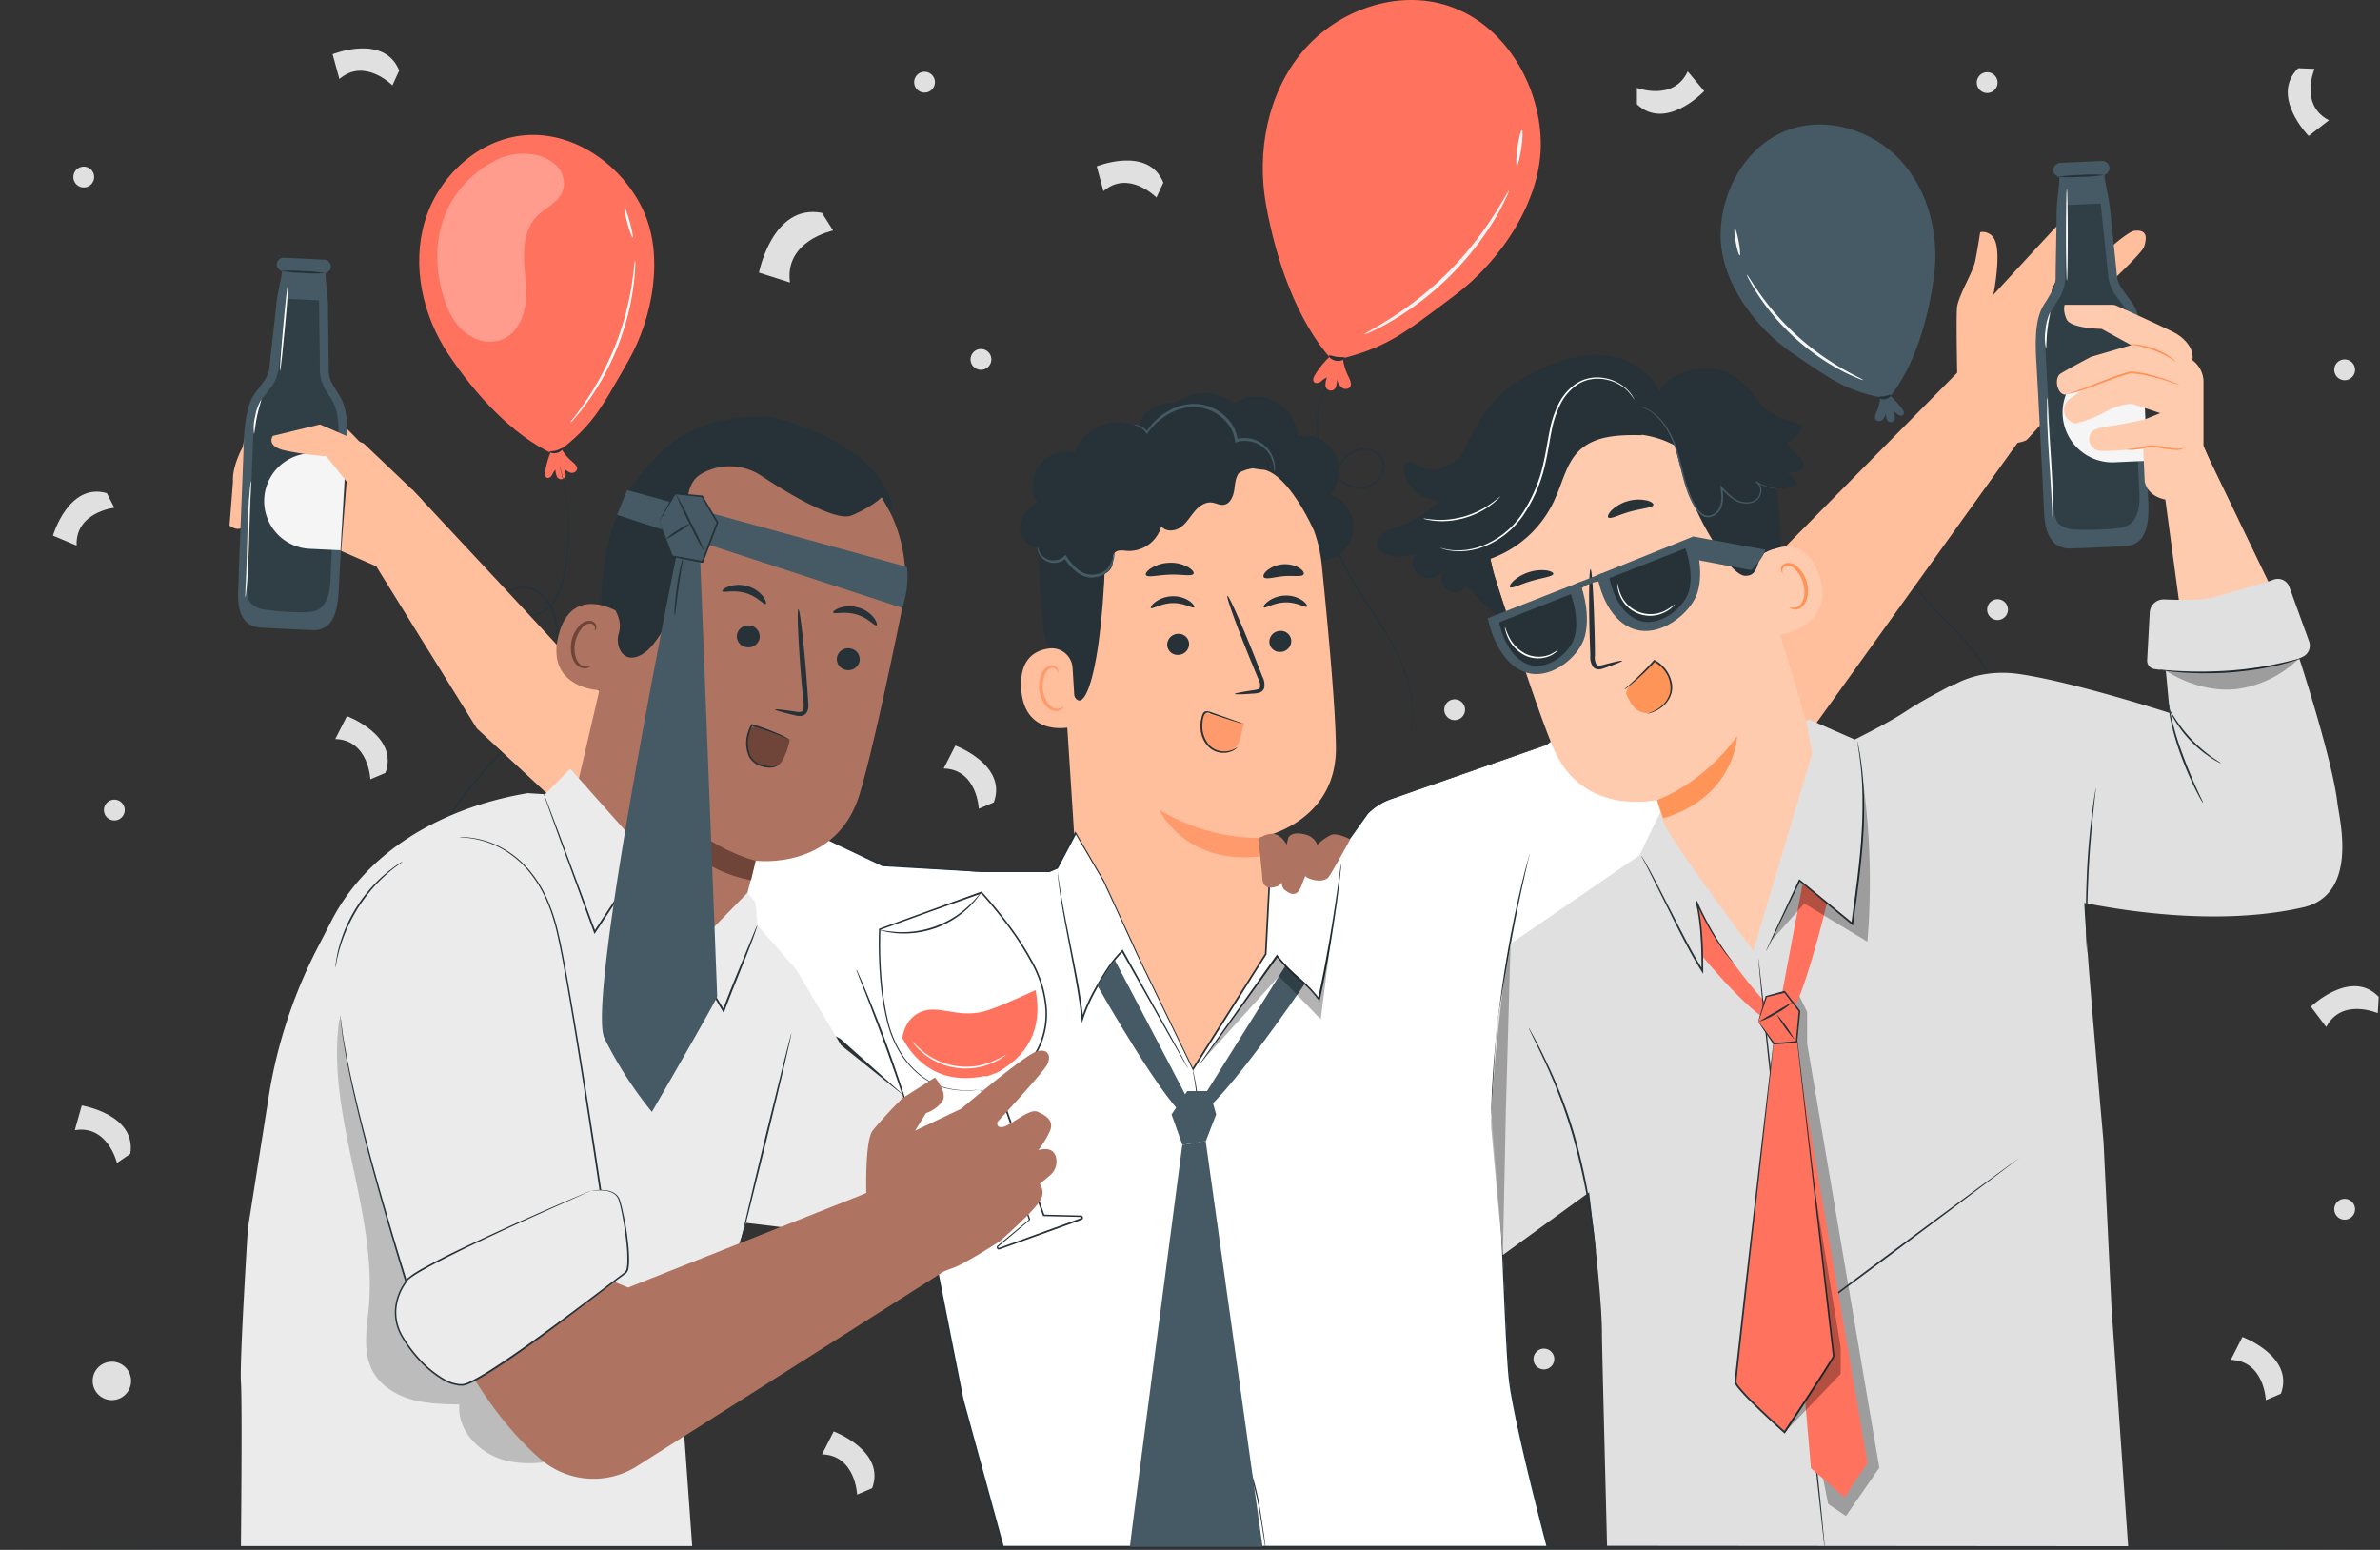 <svg xmlns="http://www.w3.org/2000/svg" viewBox="0 0 686.95 447.31"><rect x="0" y="0" width="686.95" height="447.31" fill="#333333" stroke="none"/><defs><style>.cls-1{fill:#e0e0e0;}.cls-2{fill:#263238;}.cls-3{fill:#455a64;}.cls-4{fill:#f5f5f5;}.cls-5{fill:#ff725e;}.cls-6{opacity:0.3;}.cls-7{fill:#fff;}.cls-8{fill:#ffbf9d;}.cls-9{fill:#ff9a6c;}.cls-10{fill:#ae7461;}.cls-11{fill:#6f4439;}.cls-12{fill:#ebebeb;}.cls-13{opacity:0.2;}.cls-14{fill:#ffcbae;}.cls-15{fill:#ff9458;}</style></defs><title>partying</title><g id="Layer_2" data-name="Layer 2"><g id="Characters"><path class="cls-1" d="M113.26,24.64s-8-8.12-15.3-1.84L96,15.64s14.92-6,19.22,4.71Z"/><path class="cls-1" d="M333.79,57s-8-8.12-15.3-1.84L316.55,48s14.93-6,19.23,4.71Z"/><path class="cls-1" d="M33.76,335.65s-2.61-11.06-12.16-9.47l2-7.13s15.88,2.59,14,13.95Z"/><path class="cls-1" d="M686.31,292.41s-10.41-4.56-14.88,4L667,290.52s11.6-11.13,19.58-2.83Z"/><path class="cls-1" d="M240.46,66.53s-14.1,2.89-12.45,15l-8.95-2.85s3.87-20,18.19-17.25Z"/><path class="cls-1" d="M33,146.54s-11.3,1.26-10.88,10.92l-6.83-2.88s4.49-15.44,15.55-12.25Z"/><path class="cls-1" d="M155.67,248.27s-1.91,11.21,7.5,13.47l-4.67,5.77s-13.6-8.58-7.47-18.33Z"/><path class="cls-1" d="M247.39,431.35s-.45-11.35-10.12-11.62l3.36-6.61s15.09,5.58,11.11,16.38Z"/><path class="cls-1" d="M106.89,224.91s-.45-11.35-10.12-11.62l3.37-6.61s15.08,5.58,11.11,16.38Z"/><path class="cls-1" d="M282.51,233.41s-.46-11.35-10.13-11.62l3.37-6.61s15.08,5.58,11.11,16.38Z"/><path class="cls-1" d="M654,404.09s-.45-11.36-10.12-11.62l3.36-6.61s15.08,5.57,11.11,16.38Z"/><path class="cls-1" d="M668.05,19.87s-4.46,10.45,4.17,14.83l-5.87,4.54s-11.25-11.5-3-19.56Z"/><path class="cls-1" d="M472.47,25.37s10.63,4,14.66-4.77l4.76,5.69s-11,11.69-19.42,3.81Z"/><path class="cls-1" d="M27.18,51.09a3,3,0,1,1-3-3A3,3,0,0,1,27.18,51.09Z"/><path class="cls-1" d="M286.14,103.73a3,3,0,1,1-3-3A3,3,0,0,1,286.14,103.73Z"/><path class="cls-1" d="M269.86,23.72a3,3,0,1,1-3-3A3,3,0,0,1,269.86,23.72Z"/><path class="cls-1" d="M36,233.78a3,3,0,1,1-3-3A3,3,0,0,1,36,233.78Z"/><path class="cls-1" d="M37.83,398.56A5.54,5.54,0,1,1,32.29,393,5.54,5.54,0,0,1,37.83,398.56Z"/><path class="cls-1" d="M422.86,204.83a3,3,0,1,1-3-3A3,3,0,0,1,422.86,204.83Z"/><path class="cls-1" d="M448.62,392.23a3,3,0,1,1-3-3A3,3,0,0,1,448.62,392.23Z"/><path class="cls-1" d="M679.75,349a3,3,0,1,1-3-3A3,3,0,0,1,679.75,349Z"/><path class="cls-1" d="M679.75,106.73a3,3,0,1,1-3-3A3,3,0,0,1,679.75,106.73Z"/><path class="cls-1" d="M140.82,404.09a3,3,0,1,1-3-3A3,3,0,0,1,140.82,404.09Z"/><path class="cls-1" d="M579.56,175.94a3,3,0,1,1-3-3A3,3,0,0,1,579.56,175.94Z"/><path class="cls-1" d="M576.57,23.84a3,3,0,1,1-3-3A3,3,0,0,1,576.57,23.84Z"/><path class="cls-1" d="M358.71,386a3,3,0,1,1-3-3A3,3,0,0,1,358.71,386Z"/><path class="cls-2" d="M0,446.39c0-.15,153.79-.26,343.46-.26s343.49.11,343.49.26-153.76.26-343.49.26S0,446.53,0,446.39Z"/><path class="cls-3" d="M545,115.16c7.68-9.28,11.59-23.22,13.2-35.16s-1.44-24.79-9.59-33.67-21.66-13-32.91-8.67c-12,4.63-19.34,18-19.06,30.94s10,26,20.64,33.29c12.06,8.19,15.64,11,27.72,13.27"/><path class="cls-3" d="M541.58,119a12.16,12.16,0,0,0,1.08-6.33l1.51.69c1.67.65,4,3.39,5,4.89.29.43.53,1,.2,1.44s-1,.28-1.5,0a3.75,3.75,0,0,0-1.4-.86,3.91,3.91,0,0,1,.44,1.66,1.19,1.19,0,0,1-2.33.46,3.77,3.77,0,0,1-.22-1.73,4.1,4.1,0,0,1-1,1.92,1.38,1.38,0,0,1-1.93,0C541,120.55,541.28,119.68,541.58,119Z"/><path class="cls-2" d="M542.25,114.61c-.13.2.73.82,1.92.59s1.77-1.1,1.58-1.25-.85.23-1.74.38S542.35,114.38,542.25,114.61Z"/><path class="cls-4" d="M504.18,79.23a7.42,7.42,0,0,0,.76,1.66,47.52,47.52,0,0,0,2.54,4.27A65.68,65.68,0,0,0,531.57,107a45.57,45.57,0,0,0,4.5,2.1,6.75,6.75,0,0,0,1.72.59c.07-.14-2.3-1.18-5.92-3.24A74.76,74.76,0,0,1,508,84.81C505.59,81.41,504.32,79.16,504.18,79.23Z"/><path class="cls-4" d="M500.7,65.92c-.24,0-.11,1.81.29,4s.92,3.83,1.16,3.79.11-1.82-.29-4S500.94,65.88,500.7,65.92Z"/><path class="cls-2" d="M569.29,253.71s.05-.15.17-.44L570,252c.47-1.1,1.17-2.72,2-4.83a101.13,101.13,0,0,0,5.62-18.37,63.79,63.79,0,0,0,1.19-13.19,50.05,50.05,0,0,0-2.47-14.94A41.07,41.07,0,0,0,573,193.2a45.06,45.06,0,0,0-5-6.94c-3.79-4.43-8.34-8.48-12.37-13.24a38.33,38.33,0,0,1-6.85-11.41,20,20,0,0,1-.69-12.6,15.54,15.54,0,0,1,7.8-8.85,12.41,12.41,0,0,1,5.51-1.35,9.76,9.76,0,0,1,5.23,1.5l.14.09-.06.17a7.11,7.11,0,0,1-3,3.52,9.58,9.58,0,0,1-4.18,1.3,12,12,0,0,1-4.13-.37,12.34,12.34,0,0,1-3.6-1.53,12.55,12.55,0,0,1-4.56-5.31,21.67,21.67,0,0,1-1.82-5.68,45.48,45.48,0,0,1-.62-8.29c0-.94,0-1.67,0-2.19s0-.74,0-.74,0,.25,0,.74,0,1.25,0,2.19a48.12,48.12,0,0,0,.74,8.24,21.48,21.48,0,0,0,1.84,5.59,12.27,12.27,0,0,0,4.48,5.15,12.63,12.63,0,0,0,7.51,1.8,9.14,9.14,0,0,0,4-1.25,6.69,6.69,0,0,0,2.76-3.32l.09.26a9.33,9.33,0,0,0-5-1.42,12,12,0,0,0-5.3,1.33,15,15,0,0,0-7.53,8.58,19.51,19.51,0,0,0,.7,12.27,37.9,37.9,0,0,0,6.76,11.25c4,4.72,8.54,8.77,12.36,13.24a46.24,46.24,0,0,1,5.05,7,41.61,41.61,0,0,1,3.35,7.59,50.05,50.05,0,0,1,2.45,15.09A63.54,63.54,0,0,1,578,228.89a97.24,97.24,0,0,1-5.8,18.38c-.87,2.1-1.61,3.71-2.11,4.79-.25.53-.44.94-.59,1.23S569.29,253.71,569.29,253.71Z"/><path class="cls-5" d="M160,131.19c-12.26-5.56-23-17.62-30.49-28.81s-10.72-25.57-6.9-38.48S138,40.22,151.37,39.05c14.36-1.26,28.25,8.6,34.3,21.68s2.79,31-4.37,43.53C173.22,118.39,171,123,160,131.19"/><path class="cls-5" d="M165.29,133.34a13.57,13.57,0,0,1-4.19-5.81L159.93,129c-1.37,1.47-2.33,5.34-2.59,7.33-.07.58,0,1.3.51,1.55s1.19-.23,1.49-.77a4.17,4.17,0,0,1,1-1.55,4.39,4.39,0,0,0,.37,1.88,1.33,1.33,0,0,0,2.56-.68,4.21,4.21,0,0,0-.63-1.85,4.54,4.54,0,0,0,1.9,1.47,1.55,1.55,0,0,0,2-.9C166.69,134.61,165.94,133.9,165.29,133.34Z"/><path class="cls-2" d="M162.47,129.28c.18.11-.4,1.09-1.67,1.43s-2.26-.19-2.16-.37,1-.06,2-.35S162.31,129.15,162.47,129.28Z"/><g class="cls-6"><path class="cls-7" d="M140.53,47.68c-13.2,8.58-17,23-12.52,38,1.44,4.82,4,9.51,8.71,11.83a10.58,10.58,0,0,0,4,1.08c7,.44,10.39-5.62,11-11.33.43-4.22-.37-8.47-.47-12.71s.62-8.81,3.53-11.91,7.74-4.58,8-9.4a7.42,7.42,0,0,0-2.82-6,12.11,12.11,0,0,0-4.73-2.39,17.46,17.46,0,0,0-13,1.88Z"/></g><path class="cls-7" d="M183.31,75.11a10.73,10.73,0,0,1,0,2c0,1.31-.19,3.2-.49,5.52a74.12,74.12,0,0,1-1.54,8.08,81.36,81.36,0,0,1-3.1,9.58,81.2,81.2,0,0,1-4.36,9.09,72,72,0,0,1-4.45,6.92c-1.38,1.89-2.56,3.37-3.44,4.34a10.66,10.66,0,0,1-1.41,1.47,10.41,10.41,0,0,1,1.18-1.65c.81-1,1.92-2.55,3.24-4.46s2.78-4.27,4.28-7a89.82,89.82,0,0,0,4.26-9,87.33,87.33,0,0,0,3.13-9.49c.77-3,1.33-5.68,1.69-8s.6-4.17.72-5.46A10.19,10.19,0,0,1,183.31,75.11Z"/><path class="cls-7" d="M180.27,60.05c.2,0,.88,1.8,1.53,4.14s1,4.28.81,4.33-.89-1.79-1.53-4.13S180.07,60.11,180.27,60.05Z"/><path class="cls-2" d="M118.54,309.74s-.06-.18-.15-.55l-.42-1.63-.66-2.65c-.23-1.05-.43-2.28-.69-3.66a94,94,0,0,1-1-23.66,101.42,101.42,0,0,1,2.81-16.15A92,92,0,0,1,125,243.81a93.73,93.73,0,0,1,11.2-17.5c4.55-5.62,9.77-11,14.37-17a57,57,0,0,0,7.05-11.79,34.52,34.52,0,0,0,3-12.76,23.93,23.93,0,0,0-.64-6.29,13.74,13.74,0,0,0-2.61-5.47,8.93,8.93,0,0,0-4.88-3.06,6.89,6.89,0,0,0-5.4.83l.08-.1a3.73,3.73,0,0,0,0,3,5.55,5.55,0,0,0,2,2.32,7.2,7.2,0,0,0,5.69,1.24,8.75,8.75,0,0,0,4.54-3.34,17,17,0,0,0,2.43-4.91,33.82,33.82,0,0,0,1.19-5.05c.3-1.65.51-3.25.66-4.8a66.93,66.93,0,0,0-1.17-20.47c-.3-1.36-.55-2.4-.74-3.09l-.2-.79a1.1,1.1,0,0,1-.05-.28s.49,1.41,1.13,4.13a63.88,63.88,0,0,1,1.58,11.94,65.25,65.25,0,0,1-.22,8.59c-.15,1.56-.35,3.17-.64,4.83a34.11,34.11,0,0,1-1.18,5.11,17.26,17.26,0,0,1-2.46,5A9.22,9.22,0,0,1,155,177.6a7.66,7.66,0,0,1-6.05-1.28,6.2,6.2,0,0,1-2.13-2.51,4.18,4.18,0,0,1,0-3.36l0-.06.06,0a7.39,7.39,0,0,1,5.76-.92,9.41,9.41,0,0,1,5.15,3.22,14.25,14.25,0,0,1,2.72,5.66,24.54,24.54,0,0,1,.66,6.42,34.87,34.87,0,0,1-3,13A57.85,57.85,0,0,1,151,209.58c-4.63,6.11-9.86,11.46-14.39,17A93.64,93.64,0,0,0,125.43,244a92,92,0,0,0-6.58,17.53A101.88,101.88,0,0,0,116,277.62a96,96,0,0,0,.83,23.6c.25,1.38.43,2.61.65,3.66s.44,1.93.6,2.66l.37,1.64C118.52,309.55,118.54,309.74,118.54,309.74Z"/><path class="cls-2" d="M406.52,213.45a2,2,0,0,1,.09-.4c.08-.28.18-.66.31-1.14a25.35,25.35,0,0,0,.65-4.5,29.7,29.7,0,0,0-.48-7.16,42.72,42.72,0,0,0-2.83-9.09A74.13,74.13,0,0,0,398.74,181c-2.22-3.53-4.76-7.19-7.23-11.19a59.58,59.58,0,0,1-6.42-13.27,31.31,31.31,0,0,1-1.27-15.7,19.46,19.46,0,0,1,3.06-7.46,10.44,10.44,0,0,1,2.87-2.79,7.31,7.31,0,0,1,3.76-1.2,6.76,6.76,0,0,1,3.76.94,5.37,5.37,0,0,1,1.46,1.31,4.72,4.72,0,0,1,.49.84c.07.15.14.29.2.44l.12.48a5.24,5.24,0,0,1-.56,3.69,7.83,7.83,0,0,1-2.42,2.72,6.88,6.88,0,0,1-3.33,1.24,8.3,8.3,0,0,1-3.41-.5,12.43,12.43,0,0,1-5.21-3.9,17.15,17.15,0,0,1-1.76-2.56c-.25-.44-.46-.9-.67-1.35a14.7,14.7,0,0,1-.59-1.36,23.68,23.68,0,0,1-1.38-5.43,25.86,25.86,0,0,1,.61-9.56,24,24,0,0,1,2.83-6.66,22,22,0,0,1,2.78-3.63l.85-.84.3-.27a1.41,1.41,0,0,1-.26.31l-.81.87a23.45,23.45,0,0,0-2.69,3.66,24.67,24.67,0,0,0-2.72,6.63,25.59,25.59,0,0,0-.52,9.44,22.69,22.69,0,0,0,1.39,5.33,11.15,11.15,0,0,0,.58,1.33c.21.44.41.89.67,1.32a16.59,16.59,0,0,0,1.72,2.5,12,12,0,0,0,5,3.74,7.83,7.83,0,0,0,3.22.46,6.31,6.31,0,0,0,3.1-1.17,7.22,7.22,0,0,0,2.26-2.55,4.78,4.78,0,0,0,.51-3.35l-.11-.42-.18-.4a4.33,4.33,0,0,0-.44-.75,4.81,4.81,0,0,0-1.32-1.18,6.28,6.28,0,0,0-3.49-.86,8.18,8.18,0,0,0-6.22,3.78,19.07,19.07,0,0,0-3,7.26,30.84,30.84,0,0,0,1.25,15.45,59.45,59.45,0,0,0,6.34,13.17c2.45,4,5,7.66,7.18,11.21A72.44,72.44,0,0,1,404.6,191a42.56,42.56,0,0,1,2.78,9.17,30.31,30.31,0,0,1,.4,7.23,23.72,23.72,0,0,1-.76,4.52l-.36,1.13A1.71,1.71,0,0,1,406.52,213.45Z"/><path class="cls-5" d="M384.65,104.13c-10.52-11.61-16.42-29.48-19.21-44.9s.4-32.28,10.46-44.29S403.27-3.24,418.13,1.72C434.05,7,444.32,24,444.72,40.78s-11.4,34.42-24.84,44.47c-15.18,11.35-19.66,15.28-35.23,18.88"/><path class="cls-5" d="M389.31,108.88a15.7,15.7,0,0,1-1.79-8.15l-1.91,1c-2.15.93-5,4.63-6.16,6.63-.35.58-.62,1.38-.18,1.89s1.38.3,2-.13a4.93,4.93,0,0,1,1.77-1.2,5.27,5.27,0,0,0-.47,2.19,1.55,1.55,0,0,0,3.05.45,4.92,4.92,0,0,0,.18-2.26,5.25,5.25,0,0,0,1.35,2.44,1.8,1.8,0,0,0,2.51,0C390.2,110.88,389.73,109.78,389.31,108.88Z"/><path class="cls-2" d="M388.17,103.24c.18.26-.9,1.12-2.46.89s-2.37-1.33-2.12-1.53,1.11.25,2.28.39S388,103,388.17,103.24Z"/><path class="cls-4" d="M435.53,55a9.37,9.37,0,0,1-.89,2.2,61.08,61.08,0,0,1-3,5.7,85.64,85.64,0,0,1-30,29.76,60.07,60.07,0,0,1-5.72,3,9.54,9.54,0,0,1-2.2.87c-.09-.18,2.93-1.67,7.5-4.56a99.14,99.14,0,0,0,16.48-13.12A99.29,99.29,0,0,0,430.9,62.51C433.83,58,435.35,55,435.53,55Z"/><path class="cls-4" d="M439.27,37.55c.31,0,.25,2.35-.15,5.14s-1,5-1.28,5-.25-2.35.14-5.15S439,37.5,439.27,37.55Z"/><polygon class="cls-8" points="493.3 180.08 565.76 106.73 565.9 108.83 583 126.88 516.08 220.09 493.3 180.08"/><path class="cls-8" d="M564.92,107.92s-.37-17.87,0-19.61c.86-4,4.49-9.62,5.18-12.91S571.55,67,571.55,67a3.81,3.81,0,0,1,4.19,2.23c2,4.15-.39,15.86-.39,15.86s24.1-26.29,25.84-27.68,5.38-1.39,5.55,2.08-15.1,22.21-14.57,24.82,2.42.86,2.42.86,18-18.22,21.52-18.57,3.65,1.74,2.78,4.52S600,89.87,600,89.87s4.86,1.73,2.61,6.25c0,0,4,.86,3.82,4.68a8.21,8.21,0,0,1-3.2,5.93s-17.11,19.12-18.15,20.13-6.94,1.53-6.94,1.53Z"/><path class="cls-9" d="M602.25,96.21s-.06.12-.2.31a9.46,9.46,0,0,1-.65.81,22.78,22.78,0,0,1-2.71,2.69,26.59,26.59,0,0,1-4.7,3.19q-.71.38-1.47.72a7,7,0,0,1-1.65.6,2.5,2.5,0,0,1-1.89-.27,2.76,2.76,0,0,1-1.12-1.61,3.61,3.61,0,0,1,0-1.93,4.81,4.81,0,0,1,.89-1.62,15.88,15.88,0,0,1,2.49-2.28l4.39-3.54,3-2.35a6.6,6.6,0,0,1,1.14-.8,7,7,0,0,1-1,1l-2.88,2.48-4.33,3.62a16.17,16.17,0,0,0-2.39,2.23,3.39,3.39,0,0,0-.81,3.1,2.21,2.21,0,0,0,.89,1.3,2,2,0,0,0,1.51.21,7,7,0,0,0,1.55-.55c.5-.22,1-.46,1.45-.7a28.12,28.12,0,0,0,4.68-3,32.79,32.79,0,0,0,2.8-2.54A9.54,9.54,0,0,1,602.25,96.21Z"/><path class="cls-9" d="M606.08,101.44a5.33,5.33,0,0,1-.81,1.08,24,24,0,0,1-2.6,2.61,27,27,0,0,1-4.49,3.12,21.6,21.6,0,0,1-2.94,1.37,3.19,3.19,0,0,1-1.82.13,2.35,2.35,0,0,1-1.46-1.21,3.59,3.59,0,0,1,.19-3.54,9.55,9.55,0,0,1,2.26-2.38l4.21-3.44,2.86-2.28a6.24,6.24,0,0,1,1.1-.78,7.79,7.79,0,0,1-1,.93l-2.76,2.42L594.71,103a9.19,9.19,0,0,0-2.12,2.27,3,3,0,0,0-.17,3,1.83,1.83,0,0,0,1.14,1,2.65,2.65,0,0,0,1.52-.11,23.58,23.58,0,0,0,2.87-1.31,29.59,29.59,0,0,0,4.49-3,32.36,32.36,0,0,0,2.68-2.46A10,10,0,0,1,606.08,101.44Z"/><path class="cls-8" d="M88.25,116.12S73.06,121,71.87,123s-1.79,6-1.79,6-3.13,5.51-2.83,10l-1,12.67s3.28,2.68,4.62-.9l.45-3.28a11.16,11.16,0,0,0,1.86-5.2c0-.33.06-.66.08-1,0,0,1.78.11,2.83-3.32s.59-9.24.59-9.24l7.9-2.23,21.11,3.15S94.81,116.71,88.25,116.12Z"/><path class="cls-8" d="M118.91,141.19s52.61,56.11,52.61,57,58.24,41.16,58.24,41.16l-27.5,30.86-64.65-60s-33.47-53.88-33.47-54S118.91,141.19,118.91,141.19Z"/><path class="cls-3" d="M70.36,127.92c.42-12.28,3.08-14.1,4.6-16.23s2.64-3.32,2.86-6,1.58-14.17,1.93-17.86,2-9.13,1.67-11c0-.13,0-.24,0-.36a6.63,6.63,0,0,1,4.77-.77,7.15,7.15,0,0,1,1,.28,4.61,4.61,0,0,0,2.44.29c.38-.06.75-.15,1.1-.23a5.72,5.72,0,0,1,2.29-.23,4.11,4.11,0,0,1,1.36.45c-.07.32-.16.71-.29,1.19-.5,1.88.59,7.44.59,11.15s.22,15.32.18,18,.95,3.94,2.26,6.22,3.76,4.34,3,16.6-2.3,39.53-2.3,39.53c0,1.27-.11,2.65-.26,3.95-.28,2.5-.91,5.46-2.73,7.37a6.29,6.29,0,0,1-4.9,1.57c-1.84-.06-4.51-.19-7.24-.32s-5.38-.27-7.23-.39a6.58,6.58,0,0,1-4.46-1.73c-2.89-3.1-2.29-8-2.12-11.87C68.77,167.48,69.93,140.2,70.36,127.92Z"/><g class="cls-6"><path d="M77.16,113.17l.55-.77a11.54,11.54,0,0,0,2.77-6.46c.11-1.38.56-5.4,1-9.28v-.08c.37-3.31.76-6.73.92-8.47.06-.58.15-1.22.27-1.89l9.39.46c.05.68.08,1.32.08,1.91,0,1.74,0,5.19.09,8.52v.08c.05,3.91.11,7.94.09,9.33a11.57,11.57,0,0,0,2.12,6.71l.48.81c.17.3.36.6.56.92,1.15,1.8,2.73,4.27,2.09,14.26q-.42,6.61-.81,13.23c-.44,7.78-1,15.55-1.3,23.33-.14,3.16-.16,6.21-2.11,8.89-1.76,2.42-5.69,2.08-8.26,2a69.91,69.91,0,0,1-8.55-.71,7.19,7.19,0,0,1-4-1.77c-1.81-1.82-1.16-6.39-1.07-8.68q.36-8.7.73-17.41Q72.66,138,73,128c.34-10,2.15-12.3,3.48-14C76.74,113.73,77,113.45,77.16,113.17Z"/></g><path class="cls-4" d="M89.39,158.39l8.88.42,1.61-27.54-9.19-.43A13.8,13.8,0,0,0,76.26,144h0A13.78,13.78,0,0,0,89.39,158.39Z"/><path class="cls-3" d="M81.83,78.31l11.56.54A2,2,0,0,0,95.5,77h0a2,2,0,0,0-1.92-2.06L82,74.38a2,2,0,0,0-2.11,1.87h0A2,2,0,0,0,81.83,78.31Z"/><path class="cls-2" d="M93.73,78.83a39.86,39.86,0,0,1-6.31-.06,39.16,39.16,0,0,1-6.28-.58,38.45,38.45,0,0,1,6.31.06A36.9,36.9,0,0,1,93.73,78.83Z"/><path class="cls-7" d="M80.82,107c-.14,0,.27-5.69.91-12.67S83,81.73,83.16,81.74s-.26,5.69-.91,12.67S81,107.05,80.82,107Z"/><path class="cls-7" d="M73.32,125.22a13.55,13.55,0,0,1,.34-5.08,13.35,13.35,0,0,1,1.73-4.78c.14.06-.66,2.17-1.22,4.89S73.47,125.23,73.32,125.22Z"/><path class="cls-7" d="M70.82,172.36a7,7,0,0,1,0-1.32c0-.95.1-2.16.17-3.6.14-3,.25-7.23.38-11.86s.31-8.84.54-11.88c.11-1.52.23-2.74.33-3.59a6.92,6.92,0,0,1,.21-1.31,6.23,6.23,0,0,1,0,1.33c0,1-.1,2.15-.16,3.59-.14,3-.26,7.23-.39,11.87s-.3,8.84-.53,11.88c-.12,1.51-.23,2.74-.34,3.58A5.86,5.86,0,0,1,70.82,172.36Z"/><path class="cls-8" d="M118.53,140.88,105,128l-12.65-5.5-13.58,3.3s-2.2,2.93,3.49,4.22a85.91,85.91,0,0,0,11.92,1.65l5.87,7.34-1.58,20L109,163.62l12.9-19.25Z"/><path class="cls-2" d="M329.09,121.61a10,10,0,0,1,10.24-5.28,13.62,13.62,0,0,1,16.77,0,12.12,12.12,0,0,1,18.48,9.53,10.12,10.12,0,0,1,9.19,16.87,9.73,9.73,0,0,1-3.71,19L331.14,133A10,10,0,0,1,329.09,121.61Z"/><path class="cls-8" d="M381.5,163a41.28,41.28,0,0,0-41.92-37.1l-2.13,0c-23,1.82-34.33,22.38-31.87,45.34L310.5,248l3.35,9.59,32.55,68,30.66-49.86-13.37-34s22.08-3.9,21.9-26.05C385.5,205,383.52,182.94,381.5,163Z"/><path class="cls-9" d="M363.66,241.74s-13.92,1.08-29-8c0,0,7.12,15.84,29,13.46Z"/><path class="cls-2" d="M372.7,184.88a3.16,3.16,0,0,1-3,3.26,3,3,0,0,1-3.32-2.79,3.16,3.16,0,0,1,3-3.25A3,3,0,0,1,372.7,184.88Z"/><path class="cls-2" d="M377.24,175.09c-.39.42-2.82-1.31-6.22-1.23s-5.86,1.84-6.24,1.43c-.19-.18.2-.94,1.27-1.75a8.62,8.62,0,0,1,5-1.65,8.33,8.33,0,0,1,5,1.49C377.06,174.16,377.43,174.9,377.24,175.09Z"/><path class="cls-2" d="M343.21,185.74a3.16,3.16,0,0,1-3,3.25,3,3,0,0,1-3.32-2.79,3.17,3.17,0,0,1,3-3.25A3,3,0,0,1,343.21,185.74Z"/><path class="cls-2" d="M344.67,175.29c-.39.42-2.82-1.31-6.22-1.23s-5.87,1.83-6.24,1.42c-.19-.18.19-.93,1.27-1.74a8.62,8.62,0,0,1,5-1.65,8.33,8.33,0,0,1,5,1.49C344.48,174.36,344.85,175.1,344.67,175.29Z"/><path class="cls-2" d="M356.4,200.28c0-.19,2.08-.6,5.5-1.11.87-.11,1.69-.3,1.82-.9a4.36,4.36,0,0,0-.63-2.56l-2.71-6.57c-3.76-9.34-6.5-17-6.12-17.19s3.73,7.31,7.49,16.66q1.37,3.46,2.6,6.61a5,5,0,0,1,.52,3.4,2.17,2.17,0,0,1-1.4,1.3,6.21,6.21,0,0,1-1.47.24C358.55,200.41,356.41,200.47,356.4,200.28Z"/><path class="cls-2" d="M344.51,165.56c-.39.89-3.33.16-6.9.29s-6.51.94-6.89.07c-.17-.42.41-1.24,1.64-2a10.78,10.78,0,0,1,5.26-1.5,10.31,10.31,0,0,1,5.25,1.23C344.1,164.35,344.68,165.14,344.51,165.56Z"/><path class="cls-2" d="M376.27,165.77c-.51.83-2.93.27-5.74.52s-5.12,1.05-5.75.31c-.28-.37,0-1.18,1-2a8.37,8.37,0,0,1,9.27-.67C376.09,164.61,376.5,165.37,376.27,165.77Z"/><path class="cls-2" d="M379.16,152.92s-6.12-13.75-12.88-16.85c-8.17-3.75-11.48,5.21-19.24,3.21s-15.57-5.6-23.33.53c-8.5,6.71-4.36,11.2-4.69,21-1.34,39.89-8.38,51.31-10.84,32.58-.27-2.05-6-3.57-7-12.24-1.33-11.24-2-24.91.3-32.95,2-6.78,5.73-11.52,12.51-16.79,10.71-8.33,25.64-8.81,35.81-8S379.73,135.53,379.16,152.92Z"/><path class="cls-8" d="M309.58,192.8a6,6,0,0,0-6.61-5.66c-4.12.48-8.67,2.92-8.22,11.45.79,15.13,15.82,11.21,15.82,10.77S310,199.13,309.58,192.8Z"/><path class="cls-9" d="M307,203.84c-.07,0-.25.2-.69.43a2.6,2.6,0,0,1-2,.14c-1.63-.5-3.11-3-3.33-5.69a8.74,8.74,0,0,1,.54-3.81,3.06,3.06,0,0,1,1.88-2.13,1.34,1.34,0,0,1,1.59.64c.22.41.14.72.23.74s.31-.27.15-.89a1.69,1.69,0,0,0-.64-.91,2,2,0,0,0-1.48-.31,3.7,3.7,0,0,0-2.63,2.49,8.86,8.86,0,0,0-.69,4.26c.25,3,2,5.82,4.19,6.34a2.84,2.84,0,0,0,2.39-.53C307,204.21,307,203.87,307,203.84Z"/><path class="cls-2" d="M309.27,163.46c2,1.3,4.1,2.64,6.48,2.83s5.05-1.24,5.4-3.59c.16-1.06-.12-2.28.56-3.11.8-1,2.33-.71,3.61-.6a9.66,9.66,0,0,0,9.88-7.14c1.16,1.66,3.78,1.53,5.46.4s2.73-2.94,4-4.49,3.14-3,5.14-2.71c1.13.13,2.19.78,3.31.66,2-.22,2.91-2.57,3.17-4.55s.45-4.29,2.11-5.39,3.57-.5,5.41-.27,4.19-.24,4.62-2a3.59,3.59,0,0,0-.73-2.73,9.82,9.82,0,0,0-11.66-3.48,13.29,13.29,0,0,0-24.47-2.07,13.49,13.49,0,0,0-21.46,5.36A9.78,9.78,0,0,0,299.4,145c-2.69,1.61-5,4.36-5,7.5s3.13,6.2,6.13,5.31a5.42,5.42,0,0,0,9.48,5.21"/><path class="cls-3" d="M299.46,157.79s-.25,1.28,1,2.89a4.9,4.9,0,0,0,3.07,1.75,5.24,5.24,0,0,0,4.29-1.35l-.64-.08a14.79,14.79,0,0,0,3.1,3.71,8.47,8.47,0,0,0,2.79,1.66,5.84,5.84,0,0,0,3.05.22,6,6,0,0,0,4.32-2.59,8.7,8.7,0,0,0,1.16-3.18c.14-.78.15-1.22.09-1.23a4.44,4.44,0,0,0-.42,1.15,10.23,10.23,0,0,1-1.34,2.91c-1.39,2.2-6,3.4-9.09.4a15.18,15.18,0,0,1-3-3.48l-.27-.44-.37.36a4.59,4.59,0,0,1-3.63,1.23,4.47,4.47,0,0,1-2.77-1.38A7.41,7.41,0,0,1,299.46,157.79Z"/><path class="cls-3" d="M327.36,122.62s.4.09,1.08.37a5.11,5.11,0,0,1,2.39,2l.19.28.2-.28a18.86,18.86,0,0,1,7.2-6.08,14.63,14.63,0,0,1,5.94-1.43,12.26,12.26,0,0,1,6.45,1.7,12.39,12.39,0,0,1,3.89,3.54,10.22,10.22,0,0,1,1.76,4.53l.06.48.45-.14a8.48,8.48,0,0,1,6.31.64,8.25,8.25,0,0,1,3.52,3.61,11.42,11.42,0,0,1,1,4.47A3.17,3.17,0,0,0,368,135a8.48,8.48,0,0,0-.76-3.43,8.63,8.63,0,0,0-3.64-4,9.09,9.09,0,0,0-6.85-.81l.51.34a10.86,10.86,0,0,0-1.86-4.93,13.19,13.19,0,0,0-11.06-5.6,15.42,15.42,0,0,0-6.25,1.59,18.55,18.55,0,0,0-7.26,6.5h.39a5.06,5.06,0,0,0-2.7-1.92A2.13,2.13,0,0,0,327.36,122.62Z"/><path class="cls-9" d="M347.42,205.61s-4.37,9.12,5,11.31a4.53,4.53,0,0,0,2.45-.13h0a4.57,4.57,0,0,0,2.94-3.16l1.29-5C358.65,208.78,347.42,205.61,347.42,205.61Z"/><path class="cls-2" d="M357.2,215.58s-.06.1-.2.25a3.31,3.31,0,0,1-.7.58,5.78,5.78,0,0,1-3.23.86,6.12,6.12,0,0,1-4.51-2,8.72,8.72,0,0,1-2.06-5.69,9.6,9.6,0,0,1,.49-3.14,2.61,2.61,0,0,1,.38-.74,1.2,1.2,0,0,1,.79-.43,3.72,3.72,0,0,1,1.49.31l4.62,1.61,3.11,1.12a6.2,6.2,0,0,1,1.12.48,5,5,0,0,1-1.18-.29l-3.16-1-4.67-1.5c-2.11-1.33-2.42,1.67-2.47,3.54a8.35,8.35,0,0,0,1.9,5.37,5.82,5.82,0,0,0,4.17,1.93,6,6,0,0,0,3.11-.66C356.86,215.87,357.16,215.54,357.2,215.58Z"/><path class="cls-7" d="M492.49,173.94l-14.56,5.22v13.07L446.21,215l-44.82,15.6a17.61,17.61,0,0,0-6.71,4.25l-9.07,12.72L367,243.65l-1.63,31.77-21,33.22-15.49-31.9-10.26-22.32-8.11-13.9-5.35,10.1-2.29,1H283.09l-28.37-1.87L232,238.89l-26.13-14.56-25.38,43.3,9.33,11.57L204,280.32,242.42,300l18.14,16.21,17.3,87.67,11.63,42.52H446.64s-9.92-37.36-11-49.31-3.63-80.9-3.63-80.9l1.59-22.25,70.5-60.27,5.6,3,11.95-11.58Z"/><path class="cls-2" d="M492.49,173.94,521.7,225l0,.07-.06.07-11.94,11.58-.07.06-.08,0-5.6-3,.15,0-70.47,60.31.07-.13c-.49,6.85-1,14.46-1.59,22.25v0c.74,19.63,1.54,40.5,2.58,62.44.27,5.49.53,11.05.94,16.65a68.67,68.67,0,0,0,1.13,8.39c.51,2.8,1.09,5.6,1.7,8.41,2.45,11.24,5.31,22.66,8.35,34.27l.08.29h-.3l-157.15,0h-.2l-.05-.18c-3.67-13.44-7.63-27.9-11.63-42.52h0c-4-20.15-8.19-41.49-12.45-63.1q-2.45-12.35-4.85-24.57l.08.14-18.14-16.21.05,0-38.46-19.67.1,0-14.19-1.13h-.11l-.07-.09q-4.68-5.82-9.33-11.57l-.11-.14.09-.15,25.39-43.3.12-.21.21.12,24.39,13.59c2,1.18,4.09,2.05,6.14,3.06l6.16,2.93,12.19,5.8-.08,0,24.39,1.61c4,.38,8,.23,11.92.26h11.67l2.29-1-.11.1c1.84-3.48,3.6-6.8,5.35-10.09l.19-.37.21.36,8.1,13.9h0l6.53,14.22c1.08,2.33,2.14,4.65,3.2,7s2.19,4.55,3.27,6.8l12.73,26.25-.35,0,21-33.21,0,.09c.59-11.3,1.13-21.77,1.64-31.77v-.21l.2,0,18.64,3.94-.17.07c3.37-4.72,6.26-8.78,9.08-12.72h0a17.72,17.72,0,0,1,6.71-4.26L408.5,228l13.6-4.73,24.07-8.36,0,0,31.75-22.73,0,.06c0-6.17,0-9.88,0-13.07v0h0l14.57-5.17L478,179.22l0-.06c0,3.19,0,6.9,0,13.07v0l0,0-31.7,22.8h0l-24.05,8.4-13.6,4.74-7.22,2.52a17.43,17.43,0,0,0-6.59,4.19l0,0-9.07,12.73-.06.09-.11,0-18.64-3.92.21-.16c-.51,10-1,20.47-1.61,31.77v.05l0,0q-10,15.89-21,33.23l-.2.31-.16-.33-12.75-26.25c-1.08-2.25-2.21-4.5-3.27-6.8s-2.13-4.62-3.2-7l-6.54-14.21v0c-2.64-4.53-5.32-9.1-8.11-13.89h.39l-5.34,10.1,0,.07-.08,0-2.3,1,0,0h-11.8c-3.95,0-7.94.12-11.94-.26L254.7,250h0l0,0-12.21-5.8-6.16-2.93c-2.05-1-4.17-1.88-6.15-3.06l-24.4-13.59.34-.1-25.38,43.31,0-.29L190,279l-.18-.1L204,280.06H204l0,0,38.47,19.67h0l0,0L260.74,316l.06.06,0,.09q2.42,12.21,4.85,24.57c4.26,21.61,8.47,42.95,12.45,63.1v0c4,14.63,7.95,29.08,11.62,42.52l-.24-.19,157.15,0-.23.29c-3-11.62-5.89-23-8.34-34.3-.61-2.81-1.19-5.62-1.7-8.42a71.34,71.34,0,0,1-1.13-8.43c-.41-5.62-.66-11.18-.93-16.67-1-21.95-1.81-42.81-2.54-62.45h0c.57-7.79,1.11-15.39,1.61-22.25v-.07l.06,0L504,233.56l.07-.06.08,0,5.59,3-.15,0,12-11.57,0,.14Z"/><path class="cls-2" d="M342.91,308.35a6.83,6.83,0,0,1-.41-.64c-.26-.46-.63-1.08-1.09-1.87l-4-7c-3.41-6.06-8.18-14.51-13.67-24.25l.38.07a29.07,29.07,0,0,0-4.09,5c-1.25,1.85-2.43,3.82-3.55,5.86a48.18,48.18,0,0,0-3.83,8.56l-.36,1.21-.14-1.26c-.65-6-1.73-11.67-2.68-16.74s-1.85-9.58-2.51-13.36-1.13-6.81-1.38-8.91c-.14-1-.2-1.86-.25-2.41,0-.26,0-.46-.05-.63a.65.65,0,0,1,0-.22.91.91,0,0,1,.05.21c0,.17.05.37.09.62.08.55.17,1.36.34,2.4.3,2.09.82,5.12,1.53,8.88s1.63,8.28,2.62,13.33,2.09,10.7,2.75,16.78l-.5,0a48.12,48.12,0,0,1,3.86-8.67c1.13-2.05,2.32-4,3.58-5.9a29.44,29.44,0,0,1,4.19-5.09L324,274l.16.27,13.51,24.34,3.9,7.12,1,1.91A5.16,5.16,0,0,1,342.91,308.35Z"/><path class="cls-2" d="M365.34,447.31a2.08,2.08,0,0,1-.07-.36q-.07-.39-.18-1.05c-.15-1-.37-2.32-.64-4.06s-.61-3.91-1.06-6.4a65.59,65.59,0,0,0-2-8.35c-1-3-2.14-6.33-3.24-9.91s-2.22-7.44-3.36-11.49c-2.3-8.09-4.93-17.07-5.74-26.81s-1.16-19-1.45-27.4-.55-16-1-22.36-1-11.49-1.5-15c-.21-1.77-.51-3.12-.64-4.05l-.17-1.05a1.44,1.44,0,0,1,0-.37,1.8,1.8,0,0,1,.09.36l.22,1c.17.92.5,2.27.74,4,.61,3.52,1.19,8.65,1.67,15s.79,14,1.09,22.38.57,17.68,1.49,27.36,3.41,18.63,5.68,26.73c1.13,4.06,2.22,7.91,3.32,11.49s2.23,6.88,3.17,9.93a64.42,64.42,0,0,1,1.9,8.41c.42,2.5.72,4.66,1,6.42s.42,3.11.54,4.07l.13,1.06A2,2,0,0,1,365.34,447.31Z"/><path class="cls-3" d="M376.6,283.93s-27.49,40.66-33.27,39-26.6-38.5-26.6-38.5l5-7.43s23,43.79,22.93,43.87L371,278.74Z"/><polygon class="cls-3" points="351.02 321.64 349.14 314.89 342.68 314.89 338.15 321.64 341.29 330.43 348.04 329.33 351.02 321.64"/><path class="cls-3" d="M348,329.33l-6.75,1.1s-15.13,115.12-15.13,116h38.3Z"/><path class="cls-2" d="M247.2,279.79a1.88,1.88,0,0,1,.24.46c.17.36.37.8.61,1.34.52,1.17,1.25,2.87,2.12,5,1.75,4.23,4.07,10.11,6.43,16.69s4.33,12.58,5.67,17c.67,2.18,1.2,4,1.54,5.19.16.57.28,1,.39,1.43a2.6,2.6,0,0,1,.1.5,1.58,1.58,0,0,1-.2-.47l-.48-1.4c-.43-1.29-1-3-1.7-5.14-1.43-4.34-3.45-10.33-5.81-16.9s-4.62-12.46-6.28-16.72l-2-5.05-.52-1.38A1.56,1.56,0,0,1,247.2,279.79Z"/><path class="cls-2" d="M441.49,246.38a3.88,3.88,0,0,1-.14.76c-.12.55-.29,1.27-.49,2.17-.44,1.88-1.06,4.6-1.8,8-1.47,6.74-3.3,16.1-4.84,26.52s-2.46,19.91-3,26.79c-.27,3.44-.46,6.23-.57,8.16q-.11,1.38-.15,2.22c-.05.5-.08.77-.09.77a3.6,3.6,0,0,1,0-.78q0-.84.06-2.22c.05-1.93.18-4.73.4-8.17.44-6.9,1.32-16.41,2.85-26.85s3.43-19.8,5-26.52c.78-3.37,1.46-6.08,2-7.95.25-.89.44-1.61.59-2.14A3.81,3.81,0,0,1,441.49,246.38Z"/><path class="cls-2" d="M346.05,307.43a4.26,4.26,0,0,1,.4-.64l1.24-1.81,4.68-6.67,16-22.54.21-.29.21.3a44.15,44.15,0,0,0,6.32,6.46,39.49,39.49,0,0,1,5.75,6l-.47.09c2.44-11,4-20.8,5.05-27.8.54-3.5.93-6.32,1.2-8.25.12-.94.22-1.68.3-2.23a4.61,4.61,0,0,1,.13-.77,6.42,6.42,0,0,1,0,.78c0,.51-.11,1.27-.21,2.24-.21,1.95-.55,4.77-1,8.28-1,7-2.47,16.84-4.89,27.86l-.12.57-.34-.48a38.63,38.63,0,0,0-5.67-5.88,44.05,44.05,0,0,1-6.4-6.57h.42l-16.18,22.44-4.8,6.58-1.31,1.75A4.32,4.32,0,0,1,346.05,307.43Z"/><g class="cls-6"><polygon points="346.67 306.57 369.15 281.75 381.21 294.16 384.58 267.51 380.68 288.37 368.62 275.92 346.67 306.57"/></g><path class="cls-10" d="M363.18,242c.42,0,3.37-2.38,5.81-.84a6.49,6.49,0,0,1,2.87,4.06s-.7,9.57-2.87,10.45-4.38.84-4.61-2C364.06,249.77,363.18,242,363.18,242Z"/><path class="cls-10" d="M380.67,246.6s.42-4.61-3.78-5.73-5,.84-5,.84-3.78,13-1.12,15.11,4.06,1.4,5.18-2S380.67,246.6,380.67,246.6Z"/><path class="cls-10" d="M389.71,242.23s-3.74-2-5.56-1.24a14.25,14.25,0,0,0-3.75,2.66s-5.76,8.43-3,9.69,5,.84,5.88,0S389.71,242.23,389.71,242.23Z"/><path class="cls-2" d="M174.66,196c-.83-9.59-1.6-19.24-.76-28.82s3.37-19.2,8.68-27.23c.81-1.22,7.11-9.17,8.49-8.7,1,.33-3.55,8.06-3.24,9.06,2.93,9.51,1.91,19.9-1.12,29.38A130.58,130.58,0,0,1,174.66,196"/><path class="cls-10" d="M209.18,284.06c1.61-6.6,8.87-35.67,8.92-35.66s23.26,3,30-19.17c3.25-10.71,8.14-33.29,12.33-53.79a43.15,43.15,0,0,0-30.26-50.1l-2.15-.62c-23.54-5.36-41.24,11.63-45.94,35.31L163,242.32l11.53,22.73c9.2,18.12,30.67,34.76,35.34,15Z"/><path class="cls-11" d="M218.1,248.4s-14.26-3.24-26.48-17c0,0,2.37,18.23,25.15,22.66Z"/><path class="cls-2" d="M248.06,191a3.31,3.31,0,0,1-4,2.32,3.16,3.16,0,0,1-2.44-3.81,3.3,3.3,0,0,1,4-2.32A3.17,3.17,0,0,1,248.06,191Z"/><path class="cls-2" d="M253,180.49c-.52.3-2.41-2.18-5.83-3.16s-6.42,0-6.67-.53c-.13-.24.49-.87,1.81-1.35a9.05,9.05,0,0,1,5.49-.09,8.73,8.73,0,0,1,4.49,3C253.09,179.51,253.23,180.36,253,180.49Z"/><path class="cls-2" d="M219.2,184.42a3.32,3.32,0,0,1-4,2.32,3.17,3.17,0,0,1-2.44-3.82,3.31,3.31,0,0,1,4-2.32A3.18,3.18,0,0,1,219.2,184.42Z"/><path class="cls-2" d="M221,174.31c-.52.3-2.41-2.17-5.83-3.16s-6.42,0-6.67-.52c-.13-.24.48-.87,1.81-1.35a9.05,9.05,0,0,1,5.49-.09,8.73,8.73,0,0,1,4.49,3C221.1,173.33,221.24,174.19,221,174.31Z"/><path class="cls-2" d="M223.74,204.78c0-.2,2.28.05,5.85.61.9.16,1.77.23,2.09-.33a4.58,4.58,0,0,0,.17-2.75c-.21-2.35-.42-4.82-.65-7.4-.85-10.5-1.18-19-.76-19.07s1.45,8.46,2.29,19c.19,2.58.37,5,.53,7.4.05,1.09.29,2.38-.54,3.56a2.29,2.29,0,0,1-1.8.86,6,6,0,0,1-1.54-.23C225.86,205.59,223.7,205,223.74,204.78Z"/><path class="cls-2" d="M224.27,162c-.74.72-3.74-1.24-7.71-2.61s-7.52-1.81-7.64-2.83c0-.49.89-1.05,2.52-1.3a14.2,14.2,0,0,1,11.69,4.15C224.24,160.63,224.61,161.65,224.27,162Z"/><path class="cls-2" d="M256.32,170.21c-.83.6-2.95-.89-5.77-1.75s-5.38-1-5.7-2c-.12-.46.48-1.13,1.74-1.56a8.71,8.71,0,0,1,9.24,3C256.6,169,256.7,169.9,256.32,170.21Z"/><path class="cls-10" d="M179.1,177c-.33-.27-14-8.95-17.9,6.4s12.3,16.12,12.43,15.69S179.1,177,179.1,177Z"/><path class="cls-11" d="M170.43,192.1c-.05-.06-.31.12-.82.21a2.74,2.74,0,0,1-2-.47c-1.47-1-2.17-3.93-1.54-6.72a9.08,9.08,0,0,1,1.73-3.63,3.17,3.17,0,0,1,2.53-1.54,1.4,1.4,0,0,1,1.39,1.14c.1.48-.08.76,0,.81s.39-.18.43-.84a1.78,1.78,0,0,0-.36-1.12,2.11,2.11,0,0,0-1.38-.77,3.89,3.89,0,0,0-3.4,1.67,9.4,9.4,0,0,0-2,4c-.69,3.12.15,6.42,2.21,7.63a3,3,0,0,0,2.55.21C170.31,192.47,170.48,192.14,170.43,192.1Z"/><path class="cls-2" d="M256.74,147.49c2.83-.76-2.66-10.66-8.09-15-8.22-6.47-21.7-12.53-30.82-12.21-11,.38-20.77,3.39-28.23,11.46S177.53,150.28,175.2,161c-.71,3.27-1.2,6.75-.14,9.93,1.31,3.93,4.9,7.09,3.57,11.73a6.61,6.61,0,0,0,.44,5.09c2.08,3.69,6.21,1.73,8.49-.71,4.87-5.19,7-12.29,9-19.12,1.42-4.85,2.85-9.82,2.63-14.87-.12-2.75-.73-5.47-.7-8.22s.84-5.69,3-7.41a9.46,9.46,0,0,1,1.56-1,16.5,16.5,0,0,1,16.66.89c7.91,5.2,21.58,13.42,26.17,11.43,6.6-2.86,8.61-5.29,8.61-5.29Z"/><path class="cls-11" d="M226.24,212.63a52.91,52.91,0,0,0-6.52-2.64,3.25,3.25,0,0,0-2.26-.25,2.7,2.7,0,0,0-1.44,1.83,8,8,0,0,0,2.08,8.61,7.8,7.8,0,0,0,3.54,1.39,4.28,4.28,0,0,0,4.22-2.12,20.06,20.06,0,0,0,2.08-5.93"/><path class="cls-2" d="M224.41,221s-.09.06-.28.14a5,5,0,0,1-.86.23,7.7,7.7,0,0,1-3.27-.16,5.77,5.77,0,0,1-3.85-2.93,9.53,9.53,0,0,1-.56-5.91,11.19,11.19,0,0,1,1.25-3.23l.1-.18.2.06A70.26,70.26,0,0,1,225,211.9c1,.44,1.7.83,2.19,1.12s.76.47.74.5-1.13-.54-3.06-1.32-4.69-1.74-7.9-2.73l.3-.12a11,11,0,0,0-1.18,3.09,9.21,9.21,0,0,0,.49,5.6,5.46,5.46,0,0,0,3.51,2.77,8.37,8.37,0,0,0,3.14.32C224,221.05,224.4,220.91,224.41,221Z"/><path class="cls-12" d="M77.54,316.59l-6,38s-2.42,38.47-2,44.37,0,47.24,0,47.24l130.25,0-2.68-37.27,18.22-56,10.09,1.21,44.49,9.08-4.34-29-5.07-18.33-17.74-14.24-13-21.93L218.6,267l-.5-6.47-2.34-2.88-16.39,16.81s-3.86,29.75-3.86,31.3-6.57-56.53-6.57-56.53L164.6,221.87l-7.26,7.36-5-.32c-22.54,3.75-45.55,15.28-56.65,36.81l-4.07,7.89A142.16,142.16,0,0,0,77.54,316.59Z"/><path class="cls-2" d="M189.52,290.9a3.68,3.68,0,0,1-.14-.76l-.33-2.18c-.29-1.95-.71-4.71-1.22-8.14-1.1-6.93-2.8-16.63-5.29-27.65l.46.08c-2.09,3.16-4.29,6.51-6.55,9.95l-4.58,6.94-.28.42-.17-.47c-4.19-11.44-7.87-21.52-10.53-28.78-1.29-3.59-2.32-6.48-3.06-8.52-.34-1-.6-1.74-.8-2.3-.08-.24-.14-.44-.19-.6a1.23,1.23,0,0,1-.06-.21s0,.06.1.19.14.35.24.58l.89,2.28c.76,2,1.85,4.9,3.2,8.46l10.69,28.72-.46-.05,4.58-6.95c2.26-3.44,4.47-6.78,6.55-9.94l.33-.49.13.58c2.47,11,4.11,20.76,5.12,27.71.5,3.47.85,6.25,1.08,8.17.1.92.18,1.65.23,2.19A7.22,7.22,0,0,1,189.52,290.9Z"/><path class="cls-2" d="M218.6,267a1.44,1.44,0,0,1-.1.43c-.08.28-.21.7-.39,1.22-.35,1.05-.9,2.56-1.61,4.41-1.42,3.7-3.51,8.76-5.73,14.37-.59,1.52-1.16,3-1.68,4.42l-.18.5-.28-.46c-2.47-4.18-4.64-7.84-6.25-10.55l-1.79-3.12A6.8,6.8,0,0,1,200,277a6.53,6.53,0,0,1,.75,1.07l1.92,3,6.41,10.46-.46,0c.52-1.42,1.08-2.91,1.68-4.43,2.22-5.62,4.36-10.65,5.86-14.32.73-1.77,1.32-3.23,1.77-4.34A12.21,12.21,0,0,1,218.6,267Z"/><g class="cls-13"><path d="M197.51,399.32,166.58,385.2a29.63,29.63,0,0,1-7.7-4.5c-4-3.57-5.79-9-7.56-14a249.33,249.33,0,0,0-42.83-76.13l-10.6,3.86c-3.74,27.61,11,55,8.56,82.77-.54,6.18-1.85,12.79,1,18.3,2.18,4.21,6.51,7,11.06,8.32s9.35,1.44,14.09,1.52c-.71,7.37,5.64,14,12.75,16s14.72.53,21.89-1.31q9.36-2.4,18.51-5.56c3.45-1.19,7-2.54,9.55-5.12S199.22,402.54,197.51,399.32Z"/></g><path class="cls-2" d="M228.44,298.2c.14,0-3,13.6-7.08,30.29s-7.45,30.2-7.59,30.16,3-13.59,7.08-30.29S228.3,298.17,228.44,298.2Z"/><path class="cls-10" d="M115.46,343.88l15.64,42.69c3,8.21,13.23,24.66,25.23,34.82A23.46,23.46,0,0,0,184,423.06L272.34,367l-22.29-22.67L181.3,371.59l-6-2.44-8.15-32.89Z"/><path class="cls-12" d="M103.52,259.36c-1.36,1.95-7.63,7.06-5.3,33.68,2.4,27.47,25.53,97.28,25.53,97.28l52.39-27.53s-15.3-90.65-17.27-106.69-9.32-15.73-20.1-15.88S103.52,259.36,103.52,259.36Z"/><path class="cls-2" d="M132.5,241.56h.7c.46,0,1.16,0,2.06.14a25.33,25.33,0,0,1,7.66,2,28.2,28.2,0,0,1,7.53,5c.42.39.82.82,1.23,1.25l.63.64.58.71a34.16,34.16,0,0,1,4.32,6.61,39.71,39.71,0,0,1,1.73,4,44.63,44.63,0,0,1,1.44,4.32c.44,1.49.76,3.05,1.14,4.63s.66,3.23,1,4.89c.63,3.34,1.28,6.81,1.9,10.42,1.27,7.22,2.55,15,3.85,23.13,2.61,16.34,5.35,34.41,8.13,53.51l0,.18-.16.08-9.73,5.11-42.67,22.41-.26.14-.09-.28c-9.08-27.93-16-52.15-20.18-69.5-2.06-8.68-3.49-15.63-4.2-20.44-.1-.59-.2-1.16-.28-1.69l-.18-1.49c-.1-.92-.19-1.7-.26-2.33s-.12-1.09-.16-1.43,0-.48,0-.48,0,.16.08.48.11.81.19,1.42.18,1.41.3,2.32c.06.46.13,1,.2,1.49s.19,1.09.3,1.69c.76,4.79,2.24,11.72,4.33,20.38,4.26,17.32,11.25,41.52,20.36,69.42l-.35-.14,42.66-22.43,9.73-5.11-.14.27c-2.77-19.1-5.49-37.16-8.07-53.51-1.29-8.17-2.56-15.91-3.8-23.12-.62-3.62-1.26-7.09-1.88-10.42-.33-1.67-.66-3.3-1-4.89s-.69-3.14-1.12-4.62-.86-2.93-1.41-4.29a41.69,41.69,0,0,0-1.7-3.94,34.4,34.4,0,0,0-4.25-6.57l-.57-.7-.62-.65c-.41-.42-.8-.85-1.21-1.24a29,29,0,0,0-2.52-2.09,26,26,0,0,0-4.92-2.9,25.76,25.76,0,0,0-7.6-2.08,19,19,0,0,0-2-.18Z"/><path class="cls-12" d="M170.47,343.69s6.82-1.32,8.19,2.45,4,19.72,1.82,21.19-40.68,31.8-46.93,32.36c-5.15.46-13-6.35-17.42-13.85-4.94-8.39.91-15.68.91-15.68C116.11,367,170.47,343.69,170.47,343.69Z"/><path class="cls-2" d="M170.47,343.69l-.25.13-.77.35-3,1.35-11.29,5.05c-4.82,2.18-10.64,4.83-17.2,7.94-3.28,1.56-6.74,3.24-10.33,5.08-1.8.92-3.63,1.88-5.45,2.92-.92.52-1.83,1.06-2.73,1.65-.44.29-.88.6-1.29.93a4.94,4.94,0,0,0-.58.53.86.86,0,0,0-.29.47l0,.11-.09.12a14.91,14.91,0,0,0-2.76,7.27,13.43,13.43,0,0,0,1.75,7.88,38.1,38.1,0,0,0,5.11,6.88,30,30,0,0,0,6.8,5.55,11.6,11.6,0,0,0,4.42,1.53,7.16,7.16,0,0,0,1.14,0,5,5,0,0,0,1.09-.31,21.44,21.44,0,0,0,2.12-1c2.77-1.48,5.38-3.17,7.92-4.86,5.07-3.39,9.85-6.84,14.37-10.16s8.79-6.53,12.77-9.54l5.75-4.37,2.71-2.05a2.49,2.49,0,0,0,.54-1.38,12,12,0,0,0,.14-1.58,43.17,43.17,0,0,0-.32-6c-.2-1.89-.46-3.68-.74-5.34s-.59-3.2-.92-4.6c-.17-.7-.34-1.36-.55-2a3.44,3.44,0,0,0-1-1.46,5.73,5.73,0,0,0-2.86-1.11,16.2,16.2,0,0,0-3.7,0c-.32,0-.48.06-.49.05a3.71,3.71,0,0,1,.48-.1,11.93,11.93,0,0,1,1.41-.16,11.8,11.8,0,0,1,2.33.06,5.8,5.8,0,0,1,3,1.1,3.56,3.56,0,0,1,1.13,1.54c.22.63.41,1.3.58,2,.35,1.41.67,2.95,1,4.61s.57,3.45.79,5.36a44.89,44.89,0,0,1,.36,6.06,13,13,0,0,1-.14,1.63,2.75,2.75,0,0,1-.66,1.62L178,369.48l-5.73,4.39c-4,3-8.22,6.25-12.74,9.59s-9.3,6.79-14.38,10.2c-2.55,1.69-5.16,3.39-8,4.89a19.69,19.69,0,0,1-2.18,1,5.75,5.75,0,0,1-1.2.35,8.71,8.71,0,0,1-1.25,0,12.16,12.16,0,0,1-4.64-1.6A30.39,30.39,0,0,1,121,392.7a38.43,38.43,0,0,1-5.17-7,13.86,13.86,0,0,1-1.81-8.18,15.41,15.41,0,0,1,2.89-7.53l0,.22a1.11,1.11,0,0,1,.4-.94,5.5,5.5,0,0,1,.63-.57c.44-.35.89-.67,1.34-1,.91-.6,1.83-1.14,2.75-1.66,1.85-1,3.68-2,5.48-2.92,3.6-1.83,7.08-3.49,10.37-5,6.57-3.08,12.41-5.7,17.25-7.84s8.7-3.8,11.35-4.93l3-1.27.78-.32Z"/><path class="cls-2" d="M96.82,279.23a8.3,8.3,0,0,1,.13-1.46c.06-.47.14-1,.28-1.71s.26-1.41.49-2.23a41.81,41.81,0,0,1,1.88-5.65,42.69,42.69,0,0,1,7.8-12.28,40.58,40.58,0,0,1,4.31-4.1c.64-.56,1.27-1,1.81-1.4a16.63,16.63,0,0,1,1.43-1,7.5,7.5,0,0,1,1.27-.74,8.26,8.26,0,0,1-1.16.9c-.38.28-.85.62-1.36,1s-1.13.88-1.75,1.45a45.94,45.94,0,0,0-4.2,4.14,49.31,49.31,0,0,0-4.34,5.77,50.16,50.16,0,0,0-3.37,6.38,44.44,44.44,0,0,0-2,5.56c-.26.8-.4,1.55-.57,2.19s-.27,1.22-.36,1.68A7.36,7.36,0,0,1,96.82,279.23Z"/><path class="cls-7" d="M282.72,314.46c-9.46,1.27-17.94-1.82-23.68-12.06-6.25-11.17-5.13-34.2-5.13-34.2l15.85-5.76,13.54-4.82S299,274.44,301.43,287s-3.09,20.8-12.51,26l-.15,0-.27,1.88,12.76,35.88L312,351a.42.42,0,0,1,.13.82l-23.64,8.56a.42.42,0,0,1-.42-.71l9.13-7.62-12.75-35.86Z"/><path class="cls-2" d="M282.72,314.46l.41.46,1.24,1.33h0c1.72,4.87,6.21,17.62,12.64,35.9l.05-.19-8.45,7-.56.46-.14.12a.83.83,0,0,0-.16.21.63.63,0,0,0,0,.52.66.66,0,0,0,.4.33.83.83,0,0,0,.47-.06l.69-.25,2.81-1,5.81-2.09,12.28-4.44,1.6-.58.42-.15a.63.63,0,0,0,.35-.52.64.64,0,0,0-.24-.57.82.82,0,0,0-.54-.13l-3.46-.09-7.07-.17.21.16-12.75-35.89v.12c.09-.59.18-1.24.27-1.88l-.16.2.16-.06h0c4.19-2.28,8.35-5.64,10.79-10.27a22.87,22.87,0,0,0,2.25-13.09A33,33,0,0,0,298,277.47a84,84,0,0,0-6.83-10.61c-2.48-3.32-5-6.46-7.73-9.4l-.1-.11-.15,0L268,262.85,253.84,268l-.13.05v.13a121.17,121.17,0,0,0,.3,13.74,78.52,78.52,0,0,0,1.85,12.22,31.84,31.84,0,0,0,4.08,10,25,25,0,0,0,6.23,6.72,19.53,19.53,0,0,0,6.65,3.16,21.6,21.6,0,0,0,5.4.72c.74,0,1.39,0,1.95,0a12,12,0,0,0,1.41-.12l1.14-.15-1.14.09a12.84,12.84,0,0,1-1.41.09c-.56,0-1.21,0-1.95,0a22.51,22.51,0,0,1-5.35-.77,19.64,19.64,0,0,1-6.56-3.18,24.76,24.76,0,0,1-6.12-6.69,31.2,31.2,0,0,1-4-9.94,77.85,77.85,0,0,1-1.79-12.17,118.27,118.27,0,0,1-.27-13.69l-.14.19,14.14-5.13,15.26-5.43-.25-.06c2.66,2.92,5.22,6.06,7.68,9.36a82.31,82.31,0,0,1,6.78,10.56,32.42,32.42,0,0,1,4,12.17,22.44,22.44,0,0,1-2.2,12.81c-2.38,4.51-6.45,7.81-10.59,10.07l0,0-.15.06-.14,0,0,.15c-.09.64-.18,1.29-.27,1.88v.06l0,.05c4.5,12.66,8.82,24.79,12.77,35.88l.06.15h.16l7.07.16,3.46.08c.17,0,.23,0,.28,0a.2.2,0,0,1,.07.18.18.18,0,0,1-.1.16l-.38.14-1.6.58-12.27,4.46-5.8,2.11-2.81,1-.69.25c-.23.11-.3.06-.39-.07a.21.21,0,0,1,0-.19c0-.05.09-.11.2-.19l.55-.47,8.43-7.06.09-.08,0-.11-12.87-35.81h0l-1.29-1.31C282.87,314.59,282.72,314.46,282.72,314.46Z"/><path class="cls-5" d="M260.45,299.64c5.75,10.34,14.41,12.87,23.94,10.89l.13,0,.07.19,3.09-1.1c8.54-4.7,13.5-12.26,11.22-23.89,0,0-7.69,3.68-13.3,5.68-8.33,3-14-1.46-19.35.45S260.45,299.64,260.45,299.64Z"/><path class="cls-2" d="M253.69,268.32a5.66,5.66,0,0,0,1.26.4,24.42,24.42,0,0,0,3.54.59,27.19,27.19,0,0,0,11.7-1.51,26.91,26.91,0,0,0,9.92-6.39,22.43,22.43,0,0,0,2.33-2.73,6.2,6.2,0,0,0,.71-1.11c-.08-.06-1.12,1.51-3.28,3.59a27.95,27.95,0,0,1-21.35,7.8C255.52,268.76,253.71,268.22,253.69,268.32Z"/><path class="cls-7" d="M263.25,300.45a5,5,0,0,0,.69,1,16.79,16.79,0,0,0,2.3,2.33,19.3,19.3,0,0,0,20.37,2.92,17.26,17.26,0,0,0,2.85-1.59,4.09,4.09,0,0,0,.94-.75,39,39,0,0,1-3.93,2,19.83,19.83,0,0,1-20-2.86A39.14,39.14,0,0,1,263.25,300.45Z"/><path class="cls-10" d="M250.05,344.31s-.45-14.93,1.81-18a122.68,122.68,0,0,1,8.67-9.39l9.32-5.94s3.75,4.4,2.15,6.85a9.88,9.88,0,0,1-4.73,3.43l-3.14,5.07L277.42,320s18.19-15.4,21.72-16.5,4.32,1.43,3.12,3.75-14.38,16.57-14.38,16.57-.49,1.88,1.73,1.39,7.56-5.38,9.81-4.37,5.08,2.47,3.54,5.77a26.63,26.63,0,0,1-3.28,5.34s3.86-1.43,5,1.64a5.14,5.14,0,0,1-1.33,5.37l-3.22,2.74a4.3,4.3,0,0,1,.44,4.16c-.89,2.65-12,12.39-12,12.39s-10.38,6.7-13.51,7.69-17.59,7.66-17.59,7.66l-15.06-24.33Z"/><path class="cls-3" d="M178.11,148.59l82.3,26.85a27.07,27.07,0,0,0,1.38-11.82L181,141.45Z"/><path class="cls-3" d="M195.35,159.77s-26.21,128.61-20.9,139.85a114.68,114.68,0,0,0,13.71,21.29S207,288.38,207,287.55,202.08,161,202.08,161Z"/><polygon class="cls-3" points="190.32 150.42 194.87 142.49 202.68 143.27 207.1 150.79 202.76 162.16 193.99 160.53 190.32 150.42"/><path class="cls-2" d="M190.32,150.42a3.32,3.32,0,0,1,.32.71c.2.52.47,1.19.79,2,.68,1.8,1.61,4.29,2.75,7.31l-.15-.13,8.77,1.58-.27.16c1-2.64,2.1-5.52,3.23-8.51l1.1-2.86,0,.22-4.41-7.53.19.12-7.81-.83.19-.09-3.39,5.72-1,1.56a3.29,3.29,0,0,1-.37.55,3.51,3.51,0,0,1,.27-.56l.85-1.59c.81-1.45,1.91-3.44,3.27-5.87l.06-.11h.12l7.81.74h.12l.06.1c1.38,2.33,2.88,4.85,4.45,7.51l.06.1,0,.12c-.35.94-.72,1.9-1.09,2.87L203,162.24l-.08.2-.2,0L194,160.73l-.11,0,0-.11c-1.07-3.08-2-5.61-2.6-7.45l-.68-2A3.8,3.8,0,0,1,190.32,150.42Z"/><path class="cls-2" d="M203.59,159.77a89.51,89.51,0,0,1-4.51-8.54,94.66,94.66,0,0,1-4.05-8.77,88,88,0,0,1,4.51,8.54A87.51,87.51,0,0,1,203.59,159.77Z"/><path class="cls-2" d="M194.74,177.75a10.22,10.22,0,0,1,0-2.47c.11-1.53.32-3.62.64-5.93.6-4.62,1.59-8.28,1.76-8.23a15.94,15.94,0,0,1-.36,2.44c-.25,1.49-.57,3.57-.89,5.86s-.55,4.2-.78,5.89A14.64,14.64,0,0,1,194.74,177.75Z"/><path class="cls-2" d="M199.19,151.15a21.18,21.18,0,0,1-3.39,2.37,20.8,20.8,0,0,1-3.56,2.1,13.94,13.94,0,0,1,3.28-2.54A13.64,13.64,0,0,1,199.19,151.15Z"/><path class="cls-1" d="M522.1,207.62l13.24,5.81s10.16-5,14.9-8.24c4.29-2.95,13.64-7.72,13.64-7.72s38.35,61.71,37.79,60.54c-1.1-2.33,5.49,71.64,5.49,71.64l2.3,47.8,4.79,68.8-150.4-.12s-1.51-59.19-1.48-60.54c.29-15.36-7.4-69.7-7.4-69.7l-19-43.5,37.23-25.54,6.16-12.7,3-1.54Z"/><g class="cls-6"><polygon points="519.4 287.55 521.61 292.08 521.61 301.25 542.44 423.6 532.81 437.54 527.67 434.06 526.23 426.79 513.44 298.94 517.99 286.27 519.4 287.55"/></g><path class="cls-5" d="M491.32,275.93s18.63,22.76,23.54,19.68,12.46-35,12.46-35l-7-5.66s-7,37.51-7.06,37.57c-1.17,1-19-20.74-23-30.92Z"/><path class="cls-2" d="M526.62,446.39s0-.15-.07-.44-.09-.74-.16-1.28c-.13-1.16-.31-2.82-.55-4.94-.48-4.32-1.17-10.52-2-18.18-1.72-15.34-4.22-36.53-7-59.92s-5.25-44.6-6.87-59.95c-.81-7.68-1.45-13.9-1.85-18.2-.2-2.13-.36-3.79-.46-5-.05-.54-.09-1-.11-1.29a2.91,2.91,0,0,1,0-.44,3.16,3.16,0,0,1,.07.44c0,.31.09.74.16,1.28.13,1.16.32,2.82.56,4.94.48,4.32,1.17,10.52,2,18.18,1.72,15.34,4.22,36.53,7,59.93s5.25,44.58,6.88,59.94c.81,7.68,1.44,13.9,1.85,18.2.2,2.13.35,3.79.46,5,0,.55.08,1,.11,1.29A2.09,2.09,0,0,1,526.62,446.39Z"/><path class="cls-2" d="M504.9,392.23c-.09-.12,17.34-13.23,38.91-29.29S583,334,583,334.07s-17.34,13.22-38.92,29.29S505,392.35,504.9,392.23Z"/><path class="cls-2" d="M500.28,277.79a1.52,1.52,0,0,1-.28-.27c-.17-.19-.43-.46-.74-.84-.63-.74-1.52-1.87-2.56-3.37a82.91,82.91,0,0,1-7.31-13.12l.43-.15c1.36,5.33,1.78,11.73,1.78,18.48,0,.57,0,1.14,0,1.66v.89l-.47-.75c-2.81-4.45-5.05-8.89-7.11-12.9l-5.34-10.7c-1.51-3-2.75-5.48-3.62-7.15l-1-1.93a4.36,4.36,0,0,1-.33-.68,4.76,4.76,0,0,1,.42.63c.26.42.63,1,1.09,1.88.93,1.65,2.22,4.07,3.77,7.09l5.44,10.64c2.08,4,4.34,8.43,7.13,12.84l-.48.14c0-.53,0-1.09,0-1.66,0-6.73-.39-13.1-1.7-18.36l.43-.15a89.43,89.43,0,0,0,7.12,13.15c1,1.51,1.84,2.66,2.44,3.43l.69.88A1.61,1.61,0,0,1,500.28,277.79Z"/><path class="cls-2" d="M509.77,274.43a2,2,0,0,1,.14-.39l.48-1.1c.46-1,1.09-2.38,1.9-4.14l6.9-14.81.12-.26.22.18,15.24,12.49-.42.16c.23-1.69.47-3.48.72-5.29.89-6.5,1.67-12.7,2.1-18.37a131,131,0,0,0,.37-15.07c-.16-4.3-.58-7.75-.9-10.13-.18-1.16-.32-2.07-.42-2.74,0-.29-.08-.52-.1-.71a.94.94,0,0,1,0-.25,1,1,0,0,1,.07.24l.15.7c.12.62.32,1.54.52,2.73a88.87,88.87,0,0,1,1.07,10.14,123.4,123.4,0,0,1-.26,15.13c-.41,5.68-1.18,11.9-2.06,18.4-.25,1.81-.5,3.6-.73,5.29l-.06.46-.36-.29-15.19-12.55.34-.07-7.07,14.73-2,4.09-.55,1.07A2.14,2.14,0,0,1,509.77,274.43Z"/><polygon class="cls-1" points="435.99 272.39 431.94 295.8 430.45 321.07 433.78 362.19 465.35 339.26 455.74 312.7 435.99 272.39"/><path class="cls-2" d="M441.27,296.68a3.25,3.25,0,0,1,.36.59l.95,1.74c.81,1.51,2,3.71,3.3,6.47a138,138,0,0,1,8.65,22.37,181.7,181.7,0,0,1,4.93,23.47l.57,4.11c.14,1.19.26,2.23.36,3.1s.15,1.47.2,2a2.77,2.77,0,0,1,0,.69,3,3,0,0,1-.14-.68c-.08-.5-.18-1.14-.3-1.95s-.28-1.9-.45-3.09-.41-2.58-.65-4.09A200.74,200.74,0,0,0,454,328a149.73,149.73,0,0,0-8.48-22.35c-1.3-2.77-2.4-5-3.15-6.54l-.86-1.78A4.3,4.3,0,0,1,441.27,296.68Z"/><g class="cls-6"><path d="M511,271.78l9.79-11,18.22,11a213.94,213.94,0,0,0-1.44-47.48,233.91,233.91,0,0,1-3,42.3l-15.22-12.52Z"/></g><path class="cls-5" d="M517.42,295.89c0,1.34,21.61,126.32,21.61,126.32l-6.62,9.92-9.7-8.38-9.27-108,1.42-20.14Z"/><path class="cls-5" d="M512.19,298.8S501,397.08,500.94,399s14.13,14.45,14.13,14.45,14.19-21.32,14.18-22-10.61-91.89-10.61-91.89Z"/><path class="cls-2" d="M512.19,298.8l.38,0,1.18.12,4.9.53h.06v.06c.92,7.73,2.73,23.07,5.13,43.28,1.18,10.12,2.5,21.47,3.93,33.68q.53,4.58,1.08,9.32c.18,1.58.37,3.17.55,4.77l.07.6c0,.11,0,.19,0,.32l-.15.37c-.21.37-.41.72-.63,1.07L527.42,395c-3.52,5.52-7.23,11.11-11,16.82l-1.12,1.69-.17.26-.22-.21c-3.13-2.8-6.17-5.61-9.08-8.48a58.39,58.39,0,0,1-4.17-4.46,6.22,6.22,0,0,1-.87-1.31,1,1,0,0,1-.08-.47l0-.38.07-.75c.11-1,.21-2,.32-3,.87-7.85,1.72-15.42,2.52-22.62,1.65-14.4,3.13-27.36,4.38-38.24s2.29-19.63,3-25.72c.36-3,.65-5.37.84-7q.15-1.19.24-1.83c0-.41.09-.6.09-.6s0,.22-.05.63-.1,1-.18,1.81c-.17,1.62-.42,4-.74,7-.67,6.09-1.64,14.88-2.84,25.75s-2.66,23.83-4.26,38.24c-.8,7.2-1.63,14.77-2.5,22.62-.1,1-.2,2-.31,3l-.07.74,0,.37a.47.47,0,0,0,.05.26,5.93,5.93,0,0,0,.79,1.18,56.93,56.93,0,0,0,4.13,4.41c2.9,2.86,5.95,5.67,9.07,8.47l-.39,0c.35-.54.73-1.12,1.12-1.7,3.78-5.7,7.48-11.3,11-16.81l1.29-2.07c.22-.34.42-.69.61-1a.81.81,0,0,1,.1-.18c0-.05,0-.18,0-.27l-.07-.6c-.18-1.61-.37-3.2-.55-4.77-.36-3.16-.72-6.26-1.07-9.32-1.39-12.2-2.69-23.54-3.85-33.67-2.27-20.21-4-35.55-4.87-43.28l.07.07-4.84-.62-1.2-.16Z"/><polygon class="cls-5" points="507.48 294.82 509.77 287.61 515.1 286.27 519.4 291.83 518.53 300.7 512.03 301.25 507.48 294.82"/><path class="cls-2" d="M507.48,294.82a2.91,2.91,0,0,1,.38.44c.26.34.57.76,1,1.26l3.37,4.61-.18-.08,6.5-.6-.22.23c.21-2.26.45-4.71.69-7.27,0-.54.11-1.08.16-1.6l.05.18c-1.51-2-3-3.85-4.28-5.57l.25.08-5.35,1.3.14-.13-1.74,5.21c-.21.57-.37,1-.51,1.43a2.71,2.71,0,0,1-.22.51,2,2,0,0,1,.1-.5l.41-1.44,1.59-5.33,0-.11.11,0L515,286l.15,0,.1.12,4.31,5.55.06.09v.1l-.15,1.6c-.26,2.56-.5,5-.73,7.26l0,.21h-.2l-6.51.51h-.11l-.07-.1c-1.33-1.95-2.44-3.56-3.26-4.77l-.86-1.31A2,2,0,0,1,507.48,294.82Z"/><g class="cls-6"><polygon points="515.07 413.41 531.28 396.52 531.28 388.76 523.68 342.95 529.25 391.45 515.07 413.41"/></g><path class="cls-2" d="M517.32,289.27a21.52,21.52,0,0,1-4.56,3.22,21.88,21.88,0,0,1-5.05,2.4,50.09,50.09,0,0,1,4.78-2.85A49.09,49.09,0,0,1,517.32,289.27Z"/><path class="cls-2" d="M512.76,292.69a40.39,40.39,0,0,1,5.23,7.38,39.14,39.14,0,0,1-5.23-7.38Z"/><g class="cls-6"><path d="M433.78,362.19l.86-41.46L436,272.39c-1.17-.14-6.11,44.88-5.57,53.21C430.49,326.76,433.78,362.19,433.78,362.19Z"/></g><polygon class="cls-14" points="629.63 178.6 624.93 143.75 635.75 128.47 655.33 169.13 655.33 183.42 641.87 187.42 629.63 178.6"/><path class="cls-1" d="M562.81,198.4s7.48-5.63,19.83-3.89c15.7,2.22,43.63,11.28,43.63,11.28l-1.14-12.22-3.32-.49a2.45,2.45,0,0,1-2.07-2.54l.75-13.68A4,4,0,0,1,624.7,173c4.29.19,10.94.28,14.31-.65,5.21-1.45,15.58-4.47,15.58-4.47l1.67-.6a3.52,3.52,0,0,1,4.52,2.11l5.71,15.74a3.53,3.53,0,0,1-1.83,4.41l-1,.48s9.6,29.38,11,41.73c.5,4.4,6.33,26.48-10,30.15C631,269.48,590.37,258,590.37,258L574,225.45Z"/><path class="cls-2" d="M641,220.27a2.6,2.6,0,0,1-.79-.35c-.49-.25-1.18-.65-2-1.19a34.76,34.76,0,0,1-5.94-4.92,34.23,34.23,0,0,1-4.68-6.13,22.32,22.32,0,0,1-1.11-2.05,2.78,2.78,0,0,1-.32-.8c.08,0,.66,1,1.74,2.66a42.66,42.66,0,0,0,4.75,6,43.32,43.32,0,0,0,5.77,5C640,219.57,641.08,220.2,641,220.27Z"/><path class="cls-2" d="M635.91,231.78a6,6,0,0,1-.66-1c-.39-.67-.92-1.65-1.54-2.89a97.91,97.91,0,0,1-4.24-9.92,69.85,69.85,0,0,1-3-10.38,27.73,27.73,0,0,1-.46-3.24,5,5,0,0,1,0-1.2c.09,0,.21,1.69.83,4.37A84.81,84.81,0,0,0,630,217.78c1.45,3.94,2.93,7.45,4.08,9.94.57,1.26,1.06,2.26,1.39,2.95A5.42,5.42,0,0,1,635.91,231.78Z"/><path class="cls-2" d="M664.61,189.82a10.51,10.51,0,0,1-1.54.59c-.5.18-1.12.38-1.85.59s-1.54.46-2.47.68c-1.84.49-4.06.92-6.54,1.35s-5.23.74-8.12,1a99,99,0,0,1-14.85,0c-1.89-.14-3.42-.31-4.48-.46a9.25,9.25,0,0,1-1.62-.3,11.25,11.25,0,0,1,1.65.09c1.05.1,2.58.21,4.47.31a119.51,119.51,0,0,0,14.79-.19c2.88-.23,5.61-.56,8.08-.92s4.69-.8,6.53-1.24c.93-.2,1.76-.41,2.49-.6s1.35-.35,1.86-.5A9.28,9.28,0,0,1,664.61,189.82Z"/><path class="cls-3" d="M587.72,103.64c-.74-12.78,1.84-14.91,3.21-17.28s2.42-3.69,2.4-6.46.28-14.84.29-18.71,1.19-9.65.68-11.61c0-.13-.07-.26-.1-.37a6.93,6.93,0,0,1,5.89-1.06,4.8,4.8,0,0,0,2.56.07c.39-.1.76-.23,1.12-.35a6.1,6.1,0,0,1,2.35-.46,4.68,4.68,0,0,1,1.45.34c0,.34-.09.75-.18,1.26-.34,2,1.32,7.66,1.67,11.51s1.7,15.87,1.91,18.62,1.37,4,2.94,6.23,4.33,4.14,4.7,16.93S620,143.51,620,143.51c.1,1.32.13,2.76.11,4.12-.06,2.62-.43,5.76-2.13,7.91a6.52,6.52,0,0,1-4.93,2.09c-1.92.12-4.7.25-7.53.37s-5.62.23-7.54.28a6.84,6.84,0,0,1-4.8-1.35c-3.29-3-3.13-8.1-3.33-12.11C589.87,144.81,588.45,116.41,587.72,103.64Z"/><g class="cls-6"><path d="M593.36,87.69c.17-.3.34-.58.5-.85a12.1,12.1,0,0,0,2.25-7c0-1.44.07-5.65.15-9.71v-.09c.07-3.47.14-7,.15-8.87,0-.61,0-1.28.09-2l9.78-.42c.12.7.21,1.36.27,2,.16,1.81.54,5.38.91,8.83v.08c.43,4,.87,8.23,1,9.67a12.06,12.06,0,0,0,2.85,6.75l.57.8c.21.3.43.59.67.9,1.37,1.75,3.24,4.16,3.54,14.58q.2,6.91.43,13.81c.28,8.1.5,16.21.88,24.31.16,3.29.44,6.45-1.33,9.42-1.59,2.68-5.7,2.71-8.37,2.85a74.08,74.08,0,0,1-8.94.09,7.58,7.58,0,0,1-4.28-1.46c-2.05-1.71-1.81-6.52-1.94-8.9-.31-6-.6-12.09-.91-18.13-.36-7-.72-13.92-1.12-20.88-.6-10.41,1.06-13,2.27-14.84C593,88.31,593.18,88,593.36,87.69Z"/></g><path class="cls-4" d="M610.38,133.42l9.25-.42-1-28.72-9.58.43a14.37,14.37,0,0,0-13.7,15h0A14.37,14.37,0,0,0,610.38,133.42Z"/><path class="cls-3" d="M594.87,51.09l12-.54a2.08,2.08,0,0,0,2-2.14h0a2.07,2.07,0,0,0-2.19-1.95l-12,.54a2.08,2.08,0,0,0-2,2.14h0A2.09,2.09,0,0,0,594.87,51.09Z"/><path class="cls-2" d="M607.25,50.49a42.46,42.46,0,0,1-6.55.53,40.63,40.63,0,0,1-6.57,0,42.46,42.46,0,0,1,6.55-.53A40.63,40.63,0,0,1,607.25,50.49Z"/><path class="cls-7" d="M596.57,81c-.14,0-.26-5.93-.26-13.23s.12-13.23.26-13.23.26,5.92.26,13.23S596.72,81,596.57,81Z"/><path class="cls-7" d="M590.54,100.56a14.18,14.18,0,0,1-.13-5.3,14.12,14.12,0,0,1,1.33-5.13c.15,0-.49,2.32-.81,5.19S590.69,100.55,590.54,100.56Z"/><path class="cls-7" d="M592.47,149.68a6.36,6.36,0,0,1-.12-1.37c0-1-.1-2.24-.16-3.75-.15-3.16-.43-7.52-.74-12.34s-.53-9.2-.59-12.37c0-1.58,0-2.87,0-3.75a6.32,6.32,0,0,1,.09-1.38,7,7,0,0,1,.11,1.38c.05,1,.1,2.24.17,3.74.15,3.16.43,7.52.74,12.35s.53,9.19.58,12.36c0,1.59,0,2.87,0,3.76A8.4,8.4,0,0,1,592.47,149.68Z"/><path class="cls-14" d="M636,128.63V109.87a7.8,7.8,0,0,0-3.19-5.91c.54-3.55-2.43-6.28-4.58-7.61-1.59-1-14.11-6.66-17.32-8.11a3.23,3.23,0,0,0-1.3-.28l-13.66,0s-.65,1.46.53,4.16,10.12,2.8,10.12,2.8l8.56,4.69L603.52,103s-6.31,3.32-8.77,4.82h0c-2.12,1.41-.82,6.86,2,6l4-1-3.3,2.28a3.89,3.89,0,0,0,1,6.92,1.61,1.61,0,0,0,.75.16,35.78,35.78,0,0,0,9.38-3.82s4.64-2.16,7-1.69c.76.16,7.95,2.57,7.95,2.57l-4.72,1.9s-6.28,1.3-7.74,1.52c-3.69.55-6.7.86-7.55,2.29a3.44,3.44,0,0,0,2.23,5.14c2.2.34,12.86-.63,12.86-.63l.43,9.57c1.18,4.9,6.63,5.22,6.63,5.22L638,133.55Z"/><path class="cls-15" d="M629,111.14a7.51,7.51,0,0,1-1.08-.34c-.69-.24-1.69-.58-2.95-1s-2.78-.81-4.5-1.21a27.91,27.91,0,0,0-5.68-.83h.08l-1.92.59c-4.39,1.39-8.24,3.06-11.13,4-1.43.49-2.61.83-3.43,1a6.79,6.79,0,0,1-1.29.29,6.34,6.34,0,0,1,1.23-.48c.8-.28,1.95-.68,3.37-1.21,2.84-1,6.67-2.75,11.1-4.14.65-.21,1.31-.4,1.92-.59l0,0h0a26.25,26.25,0,0,1,5.79.89c1.72.43,3.24.9,4.49,1.33s2.25.83,2.92,1.12A4.35,4.35,0,0,1,629,111.14Z"/><path class="cls-15" d="M628.16,104.53a29.82,29.82,0,0,0-13.55-5.11,6.76,6.76,0,0,1,2.17,0,21,21,0,0,1,9.74,3.67A6.77,6.77,0,0,1,628.16,104.53Z"/><path class="cls-15" d="M630.47,129.26a3.9,3.9,0,0,1-2.4.6,16.29,16.29,0,0,1-2.68-.28c-1-.15-2.07-.32-3.21-.45a8.24,8.24,0,0,0-3.16.18,22.9,22.9,0,0,1-2.65.43,7.11,7.11,0,0,1-2.47-.06c0-.09.94-.09,2.43-.31.74-.1,1.61-.3,2.59-.53a10.36,10.36,0,0,1,1.58-.28,7.71,7.71,0,0,1,1.73.06c1.16.13,2.25.31,3.24.48a18.93,18.93,0,0,0,2.6.39A10.27,10.27,0,0,0,630.47,129.26Z"/><path class="cls-2" d="M604.89,227.48a1.74,1.74,0,0,1,0,.48c0,.38-.09.83-.14,1.38-.14,1.28-.32,3-.55,5.07-.44,4.29-1,10.21-1.33,16.77s-.45,12.5-.46,16.81v5.1c0,.55,0,1,0,1.39a1.68,1.68,0,0,1,0,.48,1.5,1.5,0,0,1-.06-.48c0-.38-.06-.84-.09-1.39-.07-1.2-.13-2.94-.17-5.1-.08-4.31,0-10.27.31-16.84s.95-12.5,1.49-16.78c.27-2.14.51-3.86.71-5.05.09-.55.17-1,.23-1.37A1.48,1.48,0,0,1,604.89,227.48Z"/><g class="cls-6"><path d="M663.37,190.22a31.43,31.43,0,0,1-18.27,8.7c-6.84.63-14.18-1.64-20-5.35,0,0,12.26,1.08,20.13.07S663.37,190.22,663.37,190.22Z"/></g><path class="cls-14" d="M521.45,208.53l-19.07-63.4c-6.73-21.73-23.93-36.52-45.46-29.2l-1.95.8a40.65,40.65,0,0,0-23.47,49.88c5.93,18.81,12.74,39.52,16.83,49.24,8.48,20.12,30,15,30,15a49.8,49.8,0,0,0,1.95,6.71c1.6,4.73,25.78,36.83,25.78,36.83l17-56.94Z"/><path class="cls-15" d="M478.25,230.9s13.05-4.43,23.16-18.49c0,0-.41,17.38-21.33,23.77Z"/><path class="cls-2" d="M468.2,190.73c-.06-.18-2.12.27-5.42,1.14-.82.24-1.64.39-2-.09a4.36,4.36,0,0,1-.43-2.57q0-3.35-.11-7c-.24-9.92-.76-18-1.16-17.94s-.53,8.07-.29,18c.08,2.44.15,4.77.23,7a4.92,4.92,0,0,0,.85,3.28,2.18,2.18,0,0,0,1.78.63,6,6,0,0,0,1.42-.37C466.3,191.69,468.26,190.91,468.2,190.73Z"/><path class="cls-2" d="M464.18,149.32c.59.66,3.18-.82,6.55-1.72s6.35-1.06,6.5-1.92c0-.41-.69-1-2.05-1.27a11.37,11.37,0,0,0-9.93,2.78C464.27,148.16,463.92,149,464.18,149.32Z"/><path class="cls-14" d="M506.91,161.07c.3-.3,13.09-9.91,18.14,4.92s-11.53,17.52-11.7,17.11S506.91,161.07,506.91,161.07Z"/><path class="cls-15" d="M516.61,175.26c0-.07.32.09.83.14a2.72,2.72,0,0,0,1.94-.61c1.37-1.11,1.85-4,1-6.75a8.88,8.88,0,0,0-2-3.45,3.14,3.14,0,0,0-2.62-1.32,1.39,1.39,0,0,0-1.28,1.22c-.06.49.14.75.07.8s-.4-.14-.49-.79a1.74,1.74,0,0,1,.26-1.13,2.07,2.07,0,0,1,1.3-.86,3.85,3.85,0,0,1,3.49,1.38,9.19,9.19,0,0,1,2.3,3.83c.92,3,.35,6.34-1.59,7.69a2.89,2.89,0,0,1-2.49.41C516.76,175.61,516.57,175.31,516.61,175.26Z"/><path class="cls-2" d="M397.45,157.12a3.54,3.54,0,0,1,.94-2.46c1.31-1.49,3.22-2,5-2.58a31.13,31.13,0,0,0,11.89-7.44,15.54,15.54,0,0,1-4.67-1.44c-3-1.54-5.47-4.6-5.41-8a2.08,2.08,0,0,1,.67-1.71c.82-.58,1.92.06,2.79.57,2.87,1.67,5.14,2.05,8.18.72a13.06,13.06,0,0,0,4.86-3.34c.05-.08.08-.17.12-.25.49-1,1-1.95,1.45-2.89h0c3.61-7,7-12.14,11.1-15.56,6-5,17.18-9.89,25-10.33s16.17,3.3,19.56,10.35c2.93-4.72,9-6.66,14.56-6.27l.11-.1c6.11.18,11.09,5,14.52,10,.19.27.36.56.55.84a22.9,22.9,0,0,0,9.7,4.81c.63.13,1.36.31,1.62.9a1.85,1.85,0,0,1-.47,1.76,11.51,11.51,0,0,1-3.83,3.28,24.82,24.82,0,0,0,3.06,3.26c1,.85,2.1,1.86,1.91,3.13a2.4,2.4,0,0,1-2.08,1.83,7.11,7.11,0,0,1-2.92-.32c1.09,1.26,2.17,2.53,3.25,3.79a13.56,13.56,0,0,1-6.08,1.53c.53,5.6,1.37,12.69,1.17,16.67-2.29.73-4.63.9-5.63,2.63-1.36,2.34-1.16,5.86-4.75,5.67-1.82-.11-4.41-3-5.49-4.51a85,85,0,0,1-14.57-33,27.41,27.41,0,0,0-9.89-3.19l.32.14c-6.44-.13-13.62,0-18.22,4.5-3.58,3.49-4.65,8.72-6.69,13.27a32.23,32.23,0,0,1-18.89,17.9c1.22,6.5,4.45,14.21,6,20.13l-8.42-7.65v0c-.63-.55-1.18-1.14-1.73-1.72l-.17-.18v0a37.4,37.4,0,0,0-2.72-2.78l0,.06c-2.25,3.81-8.28,1.06-6.89-3.14a8.34,8.34,0,0,1,1.19-2.34,6.07,6.07,0,0,1-5,3.2,4.75,4.75,0,0,1-4.64-3.43,4,4,0,0,1,1.29-3.83,13.56,13.56,0,0,1-7.91.77C399.43,160,397.55,159.12,397.45,157.12Z"/><path class="cls-3" d="M473.19,117.25a16.78,16.78,0,0,1,2.69,1.22,15.59,15.59,0,0,1,5.41,5.84,28.54,28.54,0,0,1,2.23,5.09c.63,1.91,1.13,4,1.69,6.19a56.43,56.43,0,0,0,2,6.84,24.34,24.34,0,0,0,1.63,3.43,7.72,7.72,0,0,0,2.58,3,3.28,3.28,0,0,0,3.24,0,4.88,4.88,0,0,0,2.15-2.34c.83-2,.52-4.06.29-5.91l-.42.19a18,18,0,0,0,3.92,3.52,6.47,6.47,0,0,0,4.74.89,4.08,4.08,0,0,0,2-1.06,3.73,3.73,0,0,0,.83-3.88,2.67,2.67,0,0,0-1.18-1.39l-.16.26a14,14,0,0,0,5.53,1.9,12.9,12.9,0,0,0,1.55.09,2.72,2.72,0,0,0,.53,0,2.19,2.19,0,0,0-.53,0,14.24,14.24,0,0,1-1.53-.17,14.41,14.41,0,0,1-5.39-2l-.15.27a2.79,2.79,0,0,1,1.13,3,3.22,3.22,0,0,1-.9,1.69,3.82,3.82,0,0,1-1.83.94,6.08,6.08,0,0,1-4.41-.87,17.8,17.8,0,0,1-3.8-3.46l-.52-.57.1.76c.23,1.85.49,3.85-.27,5.65a4.47,4.47,0,0,1-1.92,2.09,2.76,2.76,0,0,1-2.75,0,7.4,7.4,0,0,1-2.41-2.81,25.12,25.12,0,0,1-1.6-3.36,59.56,59.56,0,0,1-2-6.77c-.56-2.19-1.09-4.29-1.74-6.21a27.16,27.16,0,0,0-2.32-5.14A15.49,15.49,0,0,0,476,118.3,8.84,8.84,0,0,0,473.19,117.25Z"/><path class="cls-7" d="M415.69,158.14l.21.08.64.21a7.23,7.23,0,0,0,1.06.28,10.31,10.31,0,0,0,1.48.25,19.22,19.22,0,0,0,9.37-1.27,24.68,24.68,0,0,0,11-8.66,42.74,42.74,0,0,0,6.72-15.85c.69-3,1.09-6,1.67-8.77a28.84,28.84,0,0,1,2.58-7.8,14.84,14.84,0,0,1,4.79-5.55,10.42,10.42,0,0,1,3-1.38,11.3,11.3,0,0,1,3.06-.38,12.57,12.57,0,0,1,5.16,1.19,12.4,12.4,0,0,1,3.31,2.28,15.38,15.38,0,0,1,2.08,2.75s0-.07-.09-.21l-.3-.6a10.58,10.58,0,0,0-1.55-2.08,12.22,12.22,0,0,0-3.33-2.39,12.66,12.66,0,0,0-5.27-1.3,11.7,11.7,0,0,0-3.17.36,10.93,10.93,0,0,0-3.16,1.4,15.29,15.29,0,0,0-5,5.69,29.09,29.09,0,0,0-2.66,7.92c-.59,2.83-1,5.79-1.68,8.76a42.7,42.7,0,0,1-6.6,15.68,24.44,24.44,0,0,1-10.75,8.6,19.61,19.61,0,0,1-9.22,1.42C416.88,158.53,415.71,158.06,415.69,158.14Z"/><path class="cls-7" d="M410.86,149.65a3.29,3.29,0,0,0,.91.28,17.35,17.35,0,0,0,2.56.4,23.25,23.25,0,0,0,3.85,0,26,26,0,0,0,4.64-.86,25.15,25.15,0,0,0,4.38-1.75,21.87,21.87,0,0,0,3.25-2.07A16.77,16.77,0,0,0,432.4,144c.43-.44.65-.69.62-.71s-1,.88-2.78,2.13a26,26,0,0,1-3.25,1.94,28.68,28.68,0,0,1-4.31,1.69,29.32,29.32,0,0,1-4.54.87,24.89,24.89,0,0,1-3.79.09C412.2,149.86,410.88,149.56,410.86,149.65Z"/><path class="cls-2" d="M469.65,169.87c.52.31,2.4-2.22,5.83-3.21s6.44,0,6.68-.5c.13-.25-.49-.9-1.82-1.4a8.94,8.94,0,0,0-5.51-.12,8.54,8.54,0,0,0-4.48,3.09C469.54,168.86,469.4,169.74,469.65,169.87Z"/><path class="cls-2" d="M435.84,169.45c.53.53,3-.86,6.28-1.81s6.05-1.23,6.22-2c.07-.35-.61-.77-1.87-1a11.74,11.74,0,0,0-5,.45,12.27,12.27,0,0,0-4.49,2.43C436,168.46,435.61,169.19,435.84,169.45Z"/><path class="cls-2" d="M440.76,181.51c.51.31,2.4-2.22,5.82-3.21s6.44,0,6.69-.5c.13-.25-.5-.9-1.82-1.39a8.93,8.93,0,0,0-5.51-.13,8.59,8.59,0,0,0-4.48,3.09C440.64,180.5,440.51,181.38,440.76,181.51Z"/><path class="cls-15" d="M481.78,196a19.93,19.93,0,0,0-2.31-3.86c-.39-.56-.88-1.17-1.56-1.18a2.16,2.16,0,0,0-1.49.87l-6.61,6.78-.47,1.47a16,16,0,0,0,2,3.64,5.33,5.33,0,0,0,3.52,2.06,6.49,6.49,0,0,0,4.18-1.52,7.77,7.77,0,0,0,3.09-3.85A6.78,6.78,0,0,0,481.78,196Z"/><path class="cls-2" d="M475.28,206.05a10.1,10.1,0,0,1,1.2-.47,10.65,10.65,0,0,0,3-1.74,7.38,7.38,0,0,0,2.62-4.22,8.13,8.13,0,0,0-1.51-5.83,9.15,9.15,0,0,0-3.15-2.82l.3-.06a66.87,66.87,0,0,1-6.19,6c-.81.7-1.48,1.23-1.94,1.58a3.84,3.84,0,0,1-.76.51,3.66,3.66,0,0,1,.65-.64l1.84-1.68c1.57-1.45,3.72-3.53,6-6.11l.13-.15.17.09a9.63,9.63,0,0,1,4.76,6,6.93,6.93,0,0,1,.14,3.16,7.66,7.66,0,0,1-2.85,4.4,9.79,9.79,0,0,1-3.15,1.65,6.75,6.75,0,0,1-.93.24C475.4,206.06,475.28,206.07,475.28,206.05Z"/><path class="cls-3" d="M488.76,154.83,461,166s1.57,11.52,9.59,15.17,17.77-4.23,19.48-10.55C492.08,163.3,488.76,154.83,488.76,154.83Z"/><path class="cls-3" d="M456,168l-26.56,10.42s2,11.46,9.71,15.15,16.81-3.9,18.34-10.07C459.31,176.31,456,168,456,168Z"/><path class="cls-3" d="M462.52,165.43l-7.94,3.12.54,2.44a10.86,10.86,0,0,1,9-3.21Z"/><path class="cls-2" d="M486.46,158.26l-21.92,8.59s1.54,9.09,7.79,11.94,13.84-3.3,15.17-8.22C489,164.85,486.46,158.26,486.46,158.26Z"/><path class="cls-2" d="M453.39,171.49l-20.68,8.11s1.59,8.93,7.56,11.81,13.09-3,14.29-7.85C455.94,178,453.39,171.49,453.39,171.49Z"/><path class="cls-3" d="M488.64,154.83l20.84,3.82c-.12,1.63-2.86,4.94-4.05,5.91l-15.85-3Z"/><path class="cls-7" d="M449.74,187.48s-.15.26-.53.62a6.77,6.77,0,0,1-1.87,1.21,8.81,8.81,0,0,1-7.21-.17,10.65,10.65,0,0,1-4.95-5.29,11,11,0,0,1-.7-2.1,2.35,2.35,0,0,1-.09-.81c.09,0,.3,1.12,1.12,2.75a11,11,0,0,0,4.85,5,8.84,8.84,0,0,0,6.84.3A12.94,12.94,0,0,0,449.74,187.48Z"/><path class="cls-7" d="M483.44,174.34a2.55,2.55,0,0,1-.56.69,8.56,8.56,0,0,1-1.95,1.46,9.41,9.41,0,0,1-13.48-4.89,8.58,8.58,0,0,1-.57-2.37,2.48,2.48,0,0,1,0-.89,16.83,16.83,0,0,0,.89,3.12,9.34,9.34,0,0,0,13,4.7A17.6,17.6,0,0,0,483.44,174.34Z"/></g></g></svg>
